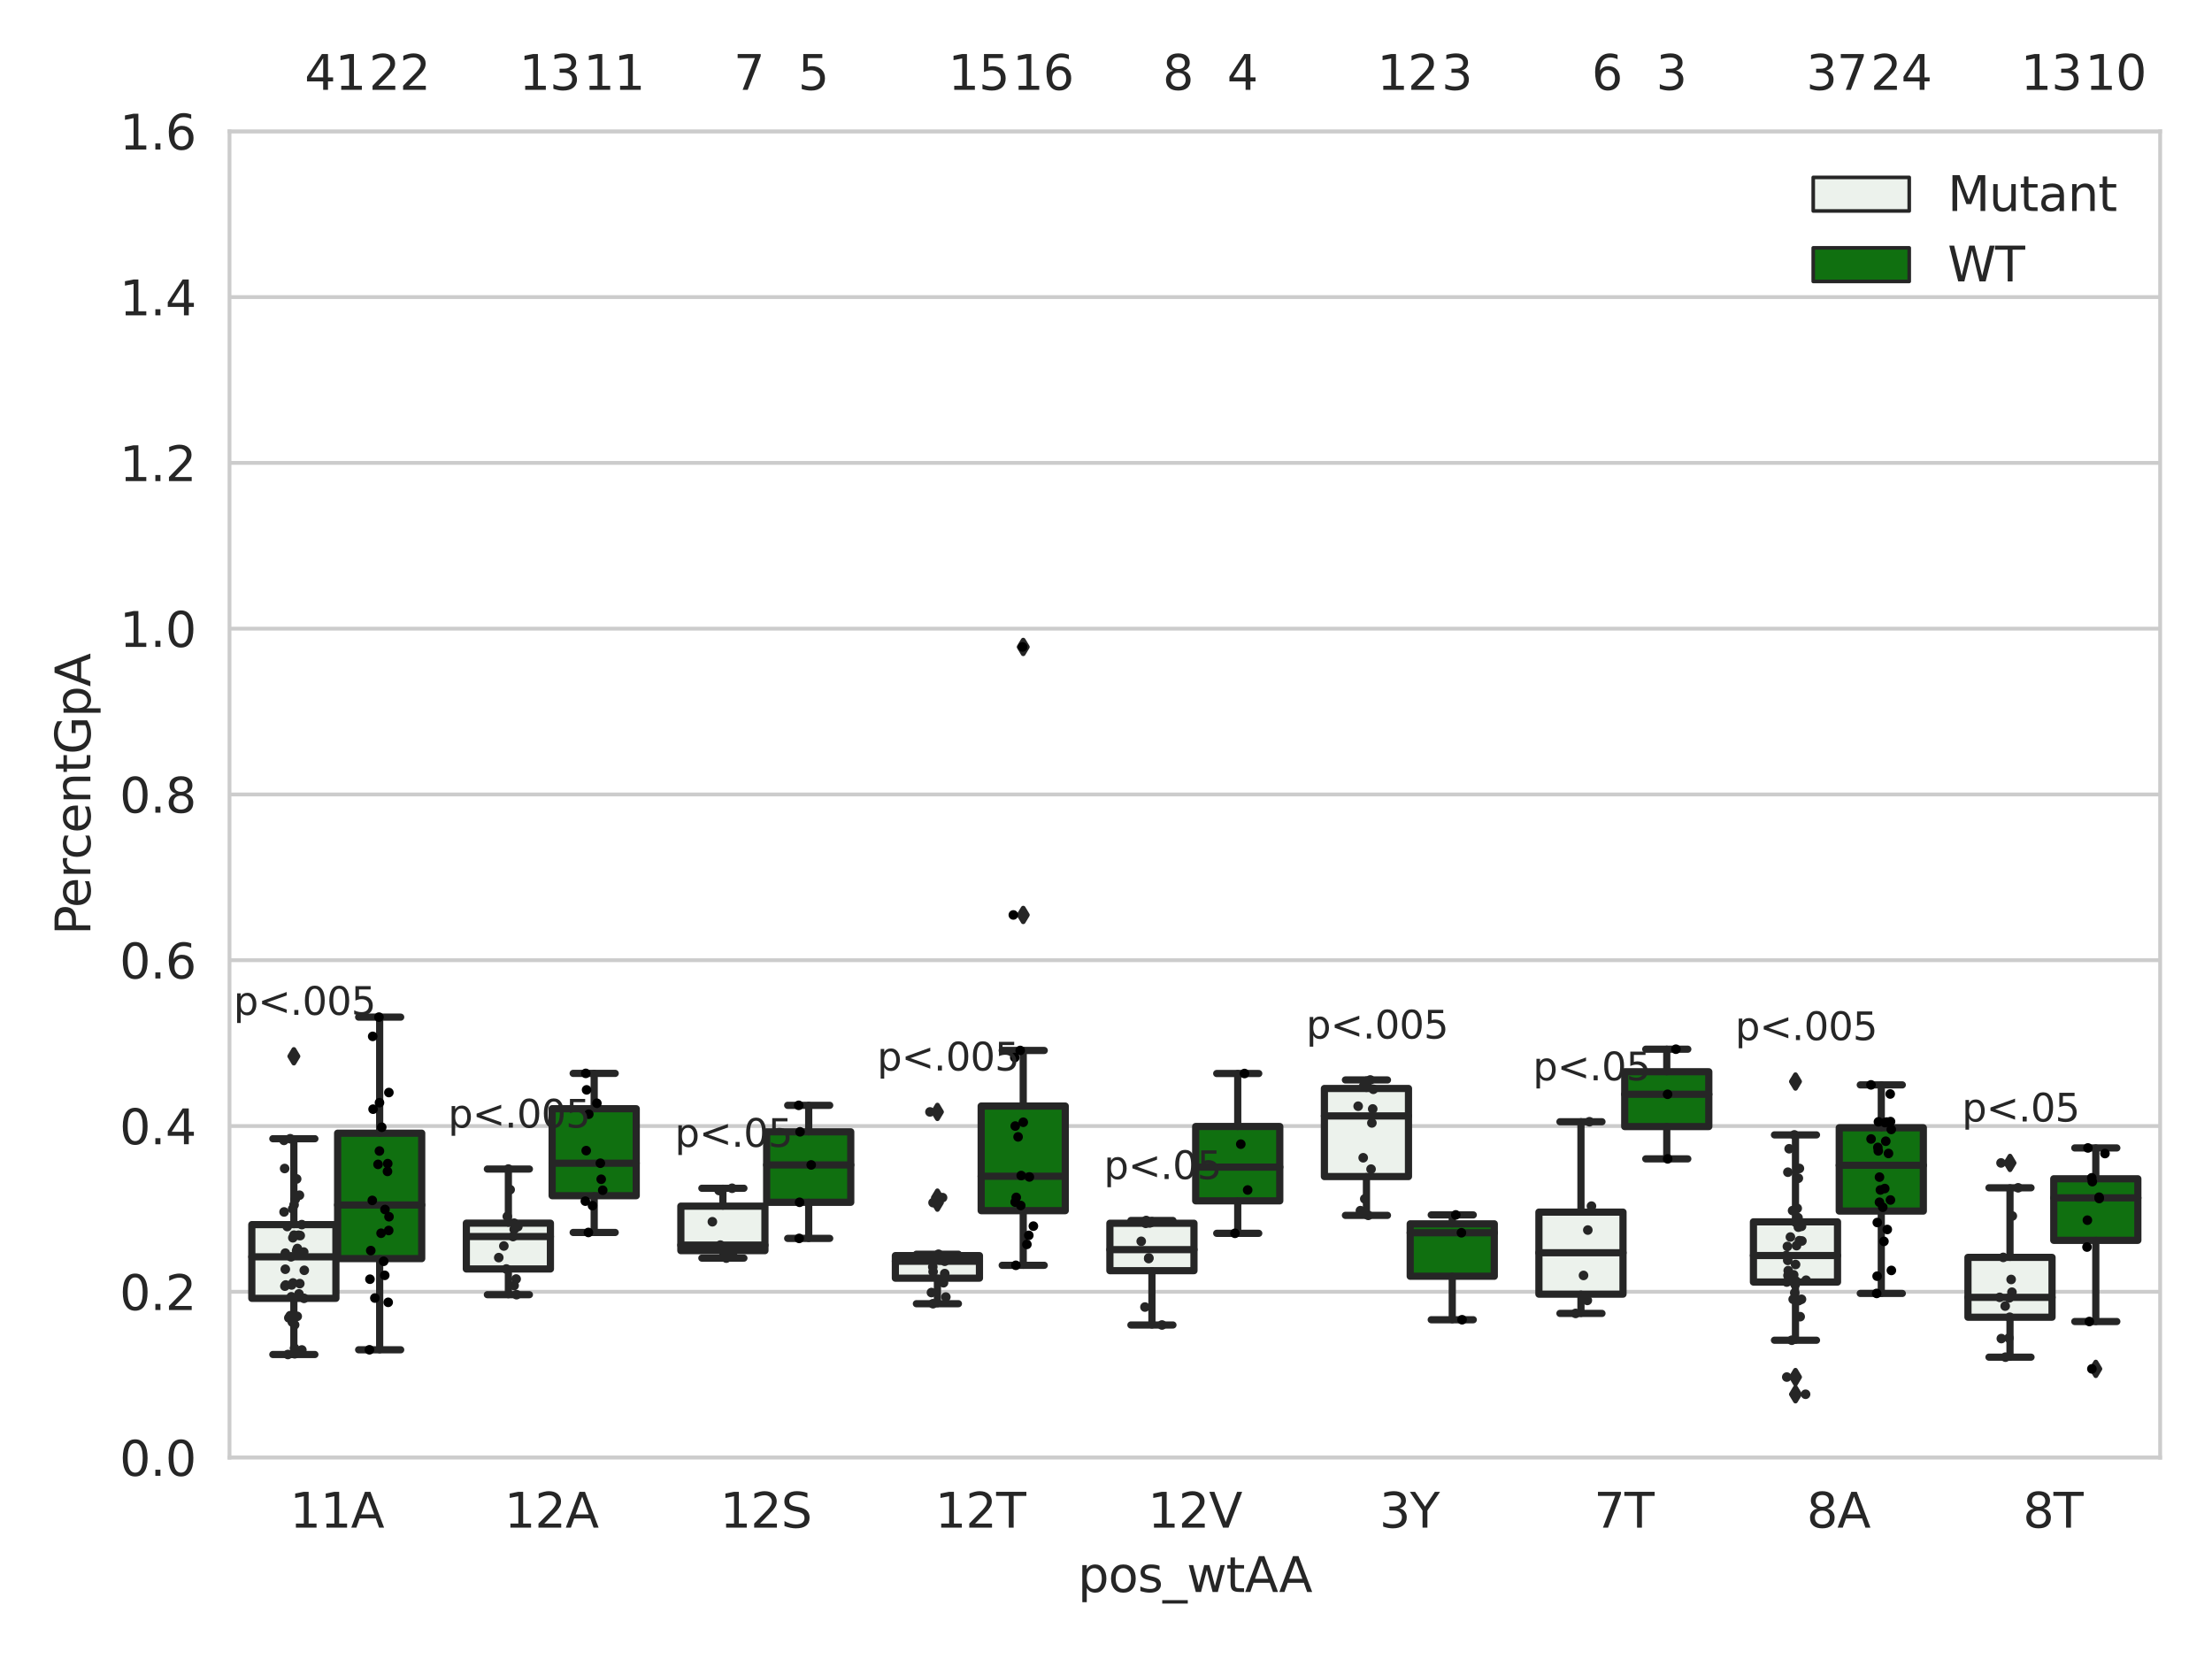 <?xml version="1.0" encoding="utf-8" standalone="no"?>
<!DOCTYPE svg PUBLIC "-//W3C//DTD SVG 1.1//EN"
  "http://www.w3.org/Graphics/SVG/1.1/DTD/svg11.dtd">
<svg xmlns:xlink="http://www.w3.org/1999/xlink" width="460.8pt" height="345.6pt" viewBox="0 0 460.8 345.6" xmlns="http://www.w3.org/2000/svg" version="1.1">
 <defs>
  <style type="text/css">*{stroke-linejoin: round; stroke-linecap: butt}</style>
 </defs>
 <g id="figure_1">
  <g id="patch_1">
   <path d="M 0 345.6 
L 460.8 345.6 
L 460.8 0 
L 0 0 
z
" style="fill: #ffffff"/>
  </g>
  <g id="axes_1">
   <g id="patch_2">
    <path d="M 47.81 303.64 
L 450 303.64 
L 450 27.354 
L 47.81 27.354 
z
" style="fill: #ffffff"/>
   </g>
   <g id="matplotlib.axis_1">
    <g id="xtick_1">
     <g id="text_1">
      <!-- 11A -->
      <g style="fill: #262626" transform="translate(60.371 318.238)scale(0.1 -0.1)">
       <defs>
        <path id="DejaVuSans-31" d="M 794 531 
L 1825 531 
L 1825 4091 
L 703 3866 
L 703 4441 
L 1819 4666 
L 2450 4666 
L 2450 531 
L 3481 531 
L 3481 0 
L 794 0 
L 794 531 
z
" transform="scale(0.016)"/>
        <path id="DejaVuSans-41" d="M 2188 4044 
L 1331 1722 
L 3047 1722 
L 2188 4044 
z
M 1831 4666 
L 2547 4666 
L 4325 0 
L 3669 0 
L 3244 1197 
L 1141 1197 
L 716 0 
L 50 0 
L 1831 4666 
z
" transform="scale(0.016)"/>
       </defs>
       <use xlink:href="#DejaVuSans-31"/>
       <use xlink:href="#DejaVuSans-31" x="63.623"/>
       <use xlink:href="#DejaVuSans-41" x="127.246"/>
      </g>
     </g>
    </g>
    <g id="xtick_2">
     <g id="text_2">
      <!-- 12A -->
      <g style="fill: #262626" transform="translate(105.059 318.238)scale(0.1 -0.1)">
       <defs>
        <path id="DejaVuSans-32" d="M 1228 531 
L 3431 531 
L 3431 0 
L 469 0 
L 469 531 
Q 828 903 1448 1529 
Q 2069 2156 2228 2338 
Q 2531 2678 2651 2914 
Q 2772 3150 2772 3378 
Q 2772 3750 2511 3984 
Q 2250 4219 1831 4219 
Q 1534 4219 1204 4116 
Q 875 4013 500 3803 
L 500 4441 
Q 881 4594 1212 4672 
Q 1544 4750 1819 4750 
Q 2544 4750 2975 4387 
Q 3406 4025 3406 3419 
Q 3406 3131 3298 2873 
Q 3191 2616 2906 2266 
Q 2828 2175 2409 1742 
Q 1991 1309 1228 531 
z
" transform="scale(0.016)"/>
       </defs>
       <use xlink:href="#DejaVuSans-31"/>
       <use xlink:href="#DejaVuSans-32" x="63.623"/>
       <use xlink:href="#DejaVuSans-41" x="127.246"/>
      </g>
     </g>
    </g>
    <g id="xtick_3">
     <g id="text_3">
      <!-- 12S -->
      <g style="fill: #262626" transform="translate(149.993 318.238)scale(0.1 -0.1)">
       <defs>
        <path id="DejaVuSans-53" d="M 3425 4513 
L 3425 3897 
Q 3066 4069 2747 4153 
Q 2428 4238 2131 4238 
Q 1616 4238 1336 4038 
Q 1056 3838 1056 3469 
Q 1056 3159 1242 3001 
Q 1428 2844 1947 2747 
L 2328 2669 
Q 3034 2534 3370 2195 
Q 3706 1856 3706 1288 
Q 3706 609 3251 259 
Q 2797 -91 1919 -91 
Q 1588 -91 1214 -16 
Q 841 59 441 206 
L 441 856 
Q 825 641 1194 531 
Q 1563 422 1919 422 
Q 2459 422 2753 634 
Q 3047 847 3047 1241 
Q 3047 1584 2836 1778 
Q 2625 1972 2144 2069 
L 1759 2144 
Q 1053 2284 737 2584 
Q 422 2884 422 3419 
Q 422 4038 858 4394 
Q 1294 4750 2059 4750 
Q 2388 4750 2728 4690 
Q 3069 4631 3425 4513 
z
" transform="scale(0.016)"/>
       </defs>
       <use xlink:href="#DejaVuSans-31"/>
       <use xlink:href="#DejaVuSans-32" x="63.623"/>
       <use xlink:href="#DejaVuSans-53" x="127.246"/>
      </g>
     </g>
    </g>
    <g id="xtick_4">
     <g id="text_4">
      <!-- 12T -->
      <g style="fill: #262626" transform="translate(194.801 318.238)scale(0.1 -0.1)">
       <defs>
        <path id="DejaVuSans-54" d="M -19 4666 
L 3928 4666 
L 3928 4134 
L 2272 4134 
L 2272 0 
L 1638 0 
L 1638 4134 
L -19 4134 
L -19 4666 
z
" transform="scale(0.016)"/>
       </defs>
       <use xlink:href="#DejaVuSans-31"/>
       <use xlink:href="#DejaVuSans-32" x="63.623"/>
       <use xlink:href="#DejaVuSans-54" x="127.246"/>
      </g>
     </g>
    </g>
    <g id="xtick_5">
     <g id="text_5">
      <!-- 12V -->
      <g style="fill: #262626" transform="translate(239.122 318.238)scale(0.1 -0.1)">
       <defs>
        <path id="DejaVuSans-56" d="M 1831 0 
L 50 4666 
L 709 4666 
L 2188 738 
L 3669 4666 
L 4325 4666 
L 2547 0 
L 1831 0 
z
" transform="scale(0.016)"/>
       </defs>
       <use xlink:href="#DejaVuSans-31"/>
       <use xlink:href="#DejaVuSans-32" x="63.623"/>
       <use xlink:href="#DejaVuSans-56" x="127.246"/>
      </g>
     </g>
    </g>
    <g id="xtick_6">
     <g id="text_6">
      <!-- 3Y -->
      <g style="fill: #262626" transform="translate(287.358 318.238)scale(0.1 -0.1)">
       <defs>
        <path id="DejaVuSans-33" d="M 2597 2516 
Q 3050 2419 3304 2112 
Q 3559 1806 3559 1356 
Q 3559 666 3084 287 
Q 2609 -91 1734 -91 
Q 1441 -91 1130 -33 
Q 819 25 488 141 
L 488 750 
Q 750 597 1062 519 
Q 1375 441 1716 441 
Q 2309 441 2620 675 
Q 2931 909 2931 1356 
Q 2931 1769 2642 2001 
Q 2353 2234 1838 2234 
L 1294 2234 
L 1294 2753 
L 1863 2753 
Q 2328 2753 2575 2939 
Q 2822 3125 2822 3475 
Q 2822 3834 2567 4026 
Q 2313 4219 1838 4219 
Q 1578 4219 1281 4162 
Q 984 4106 628 3988 
L 628 4550 
Q 988 4650 1302 4700 
Q 1616 4750 1894 4750 
Q 2613 4750 3031 4423 
Q 3450 4097 3450 3541 
Q 3450 3153 3228 2886 
Q 3006 2619 2597 2516 
z
" transform="scale(0.016)"/>
        <path id="DejaVuSans-59" d="M -13 4666 
L 666 4666 
L 1959 2747 
L 3244 4666 
L 3922 4666 
L 2272 2222 
L 2272 0 
L 1638 0 
L 1638 2222 
L -13 4666 
z
" transform="scale(0.016)"/>
       </defs>
       <use xlink:href="#DejaVuSans-33"/>
       <use xlink:href="#DejaVuSans-59" x="63.623"/>
      </g>
     </g>
    </g>
    <g id="xtick_7">
     <g id="text_7">
      <!-- 7T -->
      <g style="fill: #262626" transform="translate(332.045 318.238)scale(0.1 -0.1)">
       <defs>
        <path id="DejaVuSans-37" d="M 525 4666 
L 3525 4666 
L 3525 4397 
L 1831 0 
L 1172 0 
L 2766 4134 
L 525 4134 
L 525 4666 
z
" transform="scale(0.016)"/>
       </defs>
       <use xlink:href="#DejaVuSans-37"/>
       <use xlink:href="#DejaVuSans-54" x="63.623"/>
      </g>
     </g>
    </g>
    <g id="xtick_8">
     <g id="text_8">
      <!-- 8A -->
      <g style="fill: #262626" transform="translate(376.367 318.238)scale(0.1 -0.1)">
       <defs>
        <path id="DejaVuSans-38" d="M 2034 2216 
Q 1584 2216 1326 1975 
Q 1069 1734 1069 1313 
Q 1069 891 1326 650 
Q 1584 409 2034 409 
Q 2484 409 2743 651 
Q 3003 894 3003 1313 
Q 3003 1734 2745 1975 
Q 2488 2216 2034 2216 
z
M 1403 2484 
Q 997 2584 770 2862 
Q 544 3141 544 3541 
Q 544 4100 942 4425 
Q 1341 4750 2034 4750 
Q 2731 4750 3128 4425 
Q 3525 4100 3525 3541 
Q 3525 3141 3298 2862 
Q 3072 2584 2669 2484 
Q 3125 2378 3379 2068 
Q 3634 1759 3634 1313 
Q 3634 634 3220 271 
Q 2806 -91 2034 -91 
Q 1263 -91 848 271 
Q 434 634 434 1313 
Q 434 1759 690 2068 
Q 947 2378 1403 2484 
z
M 1172 3481 
Q 1172 3119 1398 2916 
Q 1625 2713 2034 2713 
Q 2441 2713 2670 2916 
Q 2900 3119 2900 3481 
Q 2900 3844 2670 4047 
Q 2441 4250 2034 4250 
Q 1625 4250 1398 4047 
Q 1172 3844 1172 3481 
z
" transform="scale(0.016)"/>
       </defs>
       <use xlink:href="#DejaVuSans-38"/>
       <use xlink:href="#DejaVuSans-41" x="63.623"/>
      </g>
     </g>
    </g>
    <g id="xtick_9">
     <g id="text_9">
      <!-- 8T -->
      <g style="fill: #262626" transform="translate(421.421 318.238)scale(0.1 -0.1)">
       <use xlink:href="#DejaVuSans-38"/>
       <use xlink:href="#DejaVuSans-54" x="63.623"/>
      </g>
     </g>
    </g>
    <g id="text_10">
     <!-- pos_wtAA -->
     <g style="fill: #262626" transform="translate(224.539 331.638)scale(0.1 -0.1)">
      <defs>
       <path id="DejaVuSans-70" d="M 1159 525 
L 1159 -1331 
L 581 -1331 
L 581 3500 
L 1159 3500 
L 1159 2969 
Q 1341 3281 1617 3432 
Q 1894 3584 2278 3584 
Q 2916 3584 3314 3078 
Q 3713 2572 3713 1747 
Q 3713 922 3314 415 
Q 2916 -91 2278 -91 
Q 1894 -91 1617 61 
Q 1341 213 1159 525 
z
M 3116 1747 
Q 3116 2381 2855 2742 
Q 2594 3103 2138 3103 
Q 1681 3103 1420 2742 
Q 1159 2381 1159 1747 
Q 1159 1113 1420 752 
Q 1681 391 2138 391 
Q 2594 391 2855 752 
Q 3116 1113 3116 1747 
z
" transform="scale(0.016)"/>
       <path id="DejaVuSans-6f" d="M 1959 3097 
Q 1497 3097 1228 2736 
Q 959 2375 959 1747 
Q 959 1119 1226 758 
Q 1494 397 1959 397 
Q 2419 397 2687 759 
Q 2956 1122 2956 1747 
Q 2956 2369 2687 2733 
Q 2419 3097 1959 3097 
z
M 1959 3584 
Q 2709 3584 3137 3096 
Q 3566 2609 3566 1747 
Q 3566 888 3137 398 
Q 2709 -91 1959 -91 
Q 1206 -91 779 398 
Q 353 888 353 1747 
Q 353 2609 779 3096 
Q 1206 3584 1959 3584 
z
" transform="scale(0.016)"/>
       <path id="DejaVuSans-73" d="M 2834 3397 
L 2834 2853 
Q 2591 2978 2328 3040 
Q 2066 3103 1784 3103 
Q 1356 3103 1142 2972 
Q 928 2841 928 2578 
Q 928 2378 1081 2264 
Q 1234 2150 1697 2047 
L 1894 2003 
Q 2506 1872 2764 1633 
Q 3022 1394 3022 966 
Q 3022 478 2636 193 
Q 2250 -91 1575 -91 
Q 1294 -91 989 -36 
Q 684 19 347 128 
L 347 722 
Q 666 556 975 473 
Q 1284 391 1588 391 
Q 1994 391 2212 530 
Q 2431 669 2431 922 
Q 2431 1156 2273 1281 
Q 2116 1406 1581 1522 
L 1381 1569 
Q 847 1681 609 1914 
Q 372 2147 372 2553 
Q 372 3047 722 3315 
Q 1072 3584 1716 3584 
Q 2034 3584 2315 3537 
Q 2597 3491 2834 3397 
z
" transform="scale(0.016)"/>
       <path id="DejaVuSans-5f" d="M 3263 -1063 
L 3263 -1509 
L -63 -1509 
L -63 -1063 
L 3263 -1063 
z
" transform="scale(0.016)"/>
       <path id="DejaVuSans-77" d="M 269 3500 
L 844 3500 
L 1563 769 
L 2278 3500 
L 2956 3500 
L 3675 769 
L 4391 3500 
L 4966 3500 
L 4050 0 
L 3372 0 
L 2619 2869 
L 1863 0 
L 1184 0 
L 269 3500 
z
" transform="scale(0.016)"/>
       <path id="DejaVuSans-74" d="M 1172 4494 
L 1172 3500 
L 2356 3500 
L 2356 3053 
L 1172 3053 
L 1172 1153 
Q 1172 725 1289 603 
Q 1406 481 1766 481 
L 2356 481 
L 2356 0 
L 1766 0 
Q 1100 0 847 248 
Q 594 497 594 1153 
L 594 3053 
L 172 3053 
L 172 3500 
L 594 3500 
L 594 4494 
L 1172 4494 
z
" transform="scale(0.016)"/>
      </defs>
      <use xlink:href="#DejaVuSans-70"/>
      <use xlink:href="#DejaVuSans-6f" x="63.477"/>
      <use xlink:href="#DejaVuSans-73" x="124.658"/>
      <use xlink:href="#DejaVuSans-5f" x="176.758"/>
      <use xlink:href="#DejaVuSans-77" x="226.758"/>
      <use xlink:href="#DejaVuSans-74" x="308.545"/>
      <use xlink:href="#DejaVuSans-41" x="347.754"/>
      <use xlink:href="#DejaVuSans-41" x="418.912"/>
     </g>
    </g>
   </g>
   <g id="matplotlib.axis_2">
    <g id="ytick_1">
     <g id="line2d_1">
      <path d="M 47.81 303.64 
L 450 303.64 
" clip-path="url(#pc8c197d98d)" style="fill: none; stroke: #cccccc; stroke-width: 0.8; stroke-linecap: round"/>
     </g>
     <g id="text_11">
      <!-- 0.0 -->
      <g style="fill: #262626" transform="translate(24.907 307.439)scale(0.1 -0.1)">
       <defs>
        <path id="DejaVuSans-30" d="M 2034 4250 
Q 1547 4250 1301 3770 
Q 1056 3291 1056 2328 
Q 1056 1369 1301 889 
Q 1547 409 2034 409 
Q 2525 409 2770 889 
Q 3016 1369 3016 2328 
Q 3016 3291 2770 3770 
Q 2525 4250 2034 4250 
z
M 2034 4750 
Q 2819 4750 3233 4129 
Q 3647 3509 3647 2328 
Q 3647 1150 3233 529 
Q 2819 -91 2034 -91 
Q 1250 -91 836 529 
Q 422 1150 422 2328 
Q 422 3509 836 4129 
Q 1250 4750 2034 4750 
z
" transform="scale(0.016)"/>
        <path id="DejaVuSans-2e" d="M 684 794 
L 1344 794 
L 1344 0 
L 684 0 
L 684 794 
z
" transform="scale(0.016)"/>
       </defs>
       <use xlink:href="#DejaVuSans-30"/>
       <use xlink:href="#DejaVuSans-2e" x="63.623"/>
       <use xlink:href="#DejaVuSans-30" x="95.41"/>
      </g>
     </g>
    </g>
    <g id="ytick_2">
     <g id="line2d_2">
      <path d="M 47.81 269.104 
L 450 269.104 
" clip-path="url(#pc8c197d98d)" style="fill: none; stroke: #cccccc; stroke-width: 0.8; stroke-linecap: round"/>
     </g>
     <g id="text_12">
      <!-- 0.2 -->
      <g style="fill: #262626" transform="translate(24.907 272.903)scale(0.1 -0.1)">
       <use xlink:href="#DejaVuSans-30"/>
       <use xlink:href="#DejaVuSans-2e" x="63.623"/>
       <use xlink:href="#DejaVuSans-32" x="95.41"/>
      </g>
     </g>
    </g>
    <g id="ytick_3">
     <g id="line2d_3">
      <path d="M 47.81 234.568 
L 450 234.568 
" clip-path="url(#pc8c197d98d)" style="fill: none; stroke: #cccccc; stroke-width: 0.8; stroke-linecap: round"/>
     </g>
     <g id="text_13">
      <!-- 0.4 -->
      <g style="fill: #262626" transform="translate(24.907 238.368)scale(0.1 -0.1)">
       <defs>
        <path id="DejaVuSans-34" d="M 2419 4116 
L 825 1625 
L 2419 1625 
L 2419 4116 
z
M 2253 4666 
L 3047 4666 
L 3047 1625 
L 3713 1625 
L 3713 1100 
L 3047 1100 
L 3047 0 
L 2419 0 
L 2419 1100 
L 313 1100 
L 313 1709 
L 2253 4666 
z
" transform="scale(0.016)"/>
       </defs>
       <use xlink:href="#DejaVuSans-30"/>
       <use xlink:href="#DejaVuSans-2e" x="63.623"/>
       <use xlink:href="#DejaVuSans-34" x="95.41"/>
      </g>
     </g>
    </g>
    <g id="ytick_4">
     <g id="line2d_4">
      <path d="M 47.81 200.033 
L 450 200.033 
" clip-path="url(#pc8c197d98d)" style="fill: none; stroke: #cccccc; stroke-width: 0.8; stroke-linecap: round"/>
     </g>
     <g id="text_14">
      <!-- 0.6 -->
      <g style="fill: #262626" transform="translate(24.907 203.832)scale(0.1 -0.1)">
       <defs>
        <path id="DejaVuSans-36" d="M 2113 2584 
Q 1688 2584 1439 2293 
Q 1191 2003 1191 1497 
Q 1191 994 1439 701 
Q 1688 409 2113 409 
Q 2538 409 2786 701 
Q 3034 994 3034 1497 
Q 3034 2003 2786 2293 
Q 2538 2584 2113 2584 
z
M 3366 4563 
L 3366 3988 
Q 3128 4100 2886 4159 
Q 2644 4219 2406 4219 
Q 1781 4219 1451 3797 
Q 1122 3375 1075 2522 
Q 1259 2794 1537 2939 
Q 1816 3084 2150 3084 
Q 2853 3084 3261 2657 
Q 3669 2231 3669 1497 
Q 3669 778 3244 343 
Q 2819 -91 2113 -91 
Q 1303 -91 875 529 
Q 447 1150 447 2328 
Q 447 3434 972 4092 
Q 1497 4750 2381 4750 
Q 2619 4750 2861 4703 
Q 3103 4656 3366 4563 
z
" transform="scale(0.016)"/>
       </defs>
       <use xlink:href="#DejaVuSans-30"/>
       <use xlink:href="#DejaVuSans-2e" x="63.623"/>
       <use xlink:href="#DejaVuSans-36" x="95.41"/>
      </g>
     </g>
    </g>
    <g id="ytick_5">
     <g id="line2d_5">
      <path d="M 47.81 165.497 
L 450 165.497 
" clip-path="url(#pc8c197d98d)" style="fill: none; stroke: #cccccc; stroke-width: 0.8; stroke-linecap: round"/>
     </g>
     <g id="text_15">
      <!-- 0.8 -->
      <g style="fill: #262626" transform="translate(24.907 169.296)scale(0.1 -0.1)">
       <use xlink:href="#DejaVuSans-30"/>
       <use xlink:href="#DejaVuSans-2e" x="63.623"/>
       <use xlink:href="#DejaVuSans-38" x="95.41"/>
      </g>
     </g>
    </g>
    <g id="ytick_6">
     <g id="line2d_6">
      <path d="M 47.81 130.961 
L 450 130.961 
" clip-path="url(#pc8c197d98d)" style="fill: none; stroke: #cccccc; stroke-width: 0.8; stroke-linecap: round"/>
     </g>
     <g id="text_16">
      <!-- 1.0 -->
      <g style="fill: #262626" transform="translate(24.907 134.76)scale(0.1 -0.1)">
       <use xlink:href="#DejaVuSans-31"/>
       <use xlink:href="#DejaVuSans-2e" x="63.623"/>
       <use xlink:href="#DejaVuSans-30" x="95.41"/>
      </g>
     </g>
    </g>
    <g id="ytick_7">
     <g id="line2d_7">
      <path d="M 47.81 96.425 
L 450 96.425 
" clip-path="url(#pc8c197d98d)" style="fill: none; stroke: #cccccc; stroke-width: 0.8; stroke-linecap: round"/>
     </g>
     <g id="text_17">
      <!-- 1.2 -->
      <g style="fill: #262626" transform="translate(24.907 100.225)scale(0.1 -0.1)">
       <use xlink:href="#DejaVuSans-31"/>
       <use xlink:href="#DejaVuSans-2e" x="63.623"/>
       <use xlink:href="#DejaVuSans-32" x="95.41"/>
      </g>
     </g>
    </g>
    <g id="ytick_8">
     <g id="line2d_8">
      <path d="M 47.81 61.89 
L 450 61.89 
" clip-path="url(#pc8c197d98d)" style="fill: none; stroke: #cccccc; stroke-width: 0.8; stroke-linecap: round"/>
     </g>
     <g id="text_18">
      <!-- 1.4 -->
      <g style="fill: #262626" transform="translate(24.907 65.689)scale(0.1 -0.1)">
       <use xlink:href="#DejaVuSans-31"/>
       <use xlink:href="#DejaVuSans-2e" x="63.623"/>
       <use xlink:href="#DejaVuSans-34" x="95.41"/>
      </g>
     </g>
    </g>
    <g id="ytick_9">
     <g id="line2d_9">
      <path d="M 47.81 27.354 
L 450 27.354 
" clip-path="url(#pc8c197d98d)" style="fill: none; stroke: #cccccc; stroke-width: 0.8; stroke-linecap: round"/>
     </g>
     <g id="text_19">
      <!-- 1.6 -->
      <g style="fill: #262626" transform="translate(24.907 31.153)scale(0.1 -0.1)">
       <use xlink:href="#DejaVuSans-31"/>
       <use xlink:href="#DejaVuSans-2e" x="63.623"/>
       <use xlink:href="#DejaVuSans-36" x="95.41"/>
      </g>
     </g>
    </g>
    <g id="text_20">
     <!-- PercentGpA -->
     <g style="fill: #262626" transform="translate(18.827 194.774)rotate(-90)scale(0.1 -0.1)">
      <defs>
       <path id="DejaVuSans-50" d="M 1259 4147 
L 1259 2394 
L 2053 2394 
Q 2494 2394 2734 2622 
Q 2975 2850 2975 3272 
Q 2975 3691 2734 3919 
Q 2494 4147 2053 4147 
L 1259 4147 
z
M 628 4666 
L 2053 4666 
Q 2838 4666 3239 4311 
Q 3641 3956 3641 3272 
Q 3641 2581 3239 2228 
Q 2838 1875 2053 1875 
L 1259 1875 
L 1259 0 
L 628 0 
L 628 4666 
z
" transform="scale(0.016)"/>
       <path id="DejaVuSans-65" d="M 3597 1894 
L 3597 1613 
L 953 1613 
Q 991 1019 1311 708 
Q 1631 397 2203 397 
Q 2534 397 2845 478 
Q 3156 559 3463 722 
L 3463 178 
Q 3153 47 2828 -22 
Q 2503 -91 2169 -91 
Q 1331 -91 842 396 
Q 353 884 353 1716 
Q 353 2575 817 3079 
Q 1281 3584 2069 3584 
Q 2775 3584 3186 3129 
Q 3597 2675 3597 1894 
z
M 3022 2063 
Q 3016 2534 2758 2815 
Q 2500 3097 2075 3097 
Q 1594 3097 1305 2825 
Q 1016 2553 972 2059 
L 3022 2063 
z
" transform="scale(0.016)"/>
       <path id="DejaVuSans-72" d="M 2631 2963 
Q 2534 3019 2420 3045 
Q 2306 3072 2169 3072 
Q 1681 3072 1420 2755 
Q 1159 2438 1159 1844 
L 1159 0 
L 581 0 
L 581 3500 
L 1159 3500 
L 1159 2956 
Q 1341 3275 1631 3429 
Q 1922 3584 2338 3584 
Q 2397 3584 2469 3576 
Q 2541 3569 2628 3553 
L 2631 2963 
z
" transform="scale(0.016)"/>
       <path id="DejaVuSans-63" d="M 3122 3366 
L 3122 2828 
Q 2878 2963 2633 3030 
Q 2388 3097 2138 3097 
Q 1578 3097 1268 2742 
Q 959 2388 959 1747 
Q 959 1106 1268 751 
Q 1578 397 2138 397 
Q 2388 397 2633 464 
Q 2878 531 3122 666 
L 3122 134 
Q 2881 22 2623 -34 
Q 2366 -91 2075 -91 
Q 1284 -91 818 406 
Q 353 903 353 1747 
Q 353 2603 823 3093 
Q 1294 3584 2113 3584 
Q 2378 3584 2631 3529 
Q 2884 3475 3122 3366 
z
" transform="scale(0.016)"/>
       <path id="DejaVuSans-6e" d="M 3513 2113 
L 3513 0 
L 2938 0 
L 2938 2094 
Q 2938 2591 2744 2837 
Q 2550 3084 2163 3084 
Q 1697 3084 1428 2787 
Q 1159 2491 1159 1978 
L 1159 0 
L 581 0 
L 581 3500 
L 1159 3500 
L 1159 2956 
Q 1366 3272 1645 3428 
Q 1925 3584 2291 3584 
Q 2894 3584 3203 3211 
Q 3513 2838 3513 2113 
z
" transform="scale(0.016)"/>
       <path id="DejaVuSans-47" d="M 3809 666 
L 3809 1919 
L 2778 1919 
L 2778 2438 
L 4434 2438 
L 4434 434 
Q 4069 175 3628 42 
Q 3188 -91 2688 -91 
Q 1594 -91 976 548 
Q 359 1188 359 2328 
Q 359 3472 976 4111 
Q 1594 4750 2688 4750 
Q 3144 4750 3555 4637 
Q 3966 4525 4313 4306 
L 4313 3634 
Q 3963 3931 3569 4081 
Q 3175 4231 2741 4231 
Q 1884 4231 1454 3753 
Q 1025 3275 1025 2328 
Q 1025 1384 1454 906 
Q 1884 428 2741 428 
Q 3075 428 3337 486 
Q 3600 544 3809 666 
z
" transform="scale(0.016)"/>
      </defs>
      <use xlink:href="#DejaVuSans-50"/>
      <use xlink:href="#DejaVuSans-65" x="56.678"/>
      <use xlink:href="#DejaVuSans-72" x="118.201"/>
      <use xlink:href="#DejaVuSans-63" x="157.064"/>
      <use xlink:href="#DejaVuSans-65" x="212.045"/>
      <use xlink:href="#DejaVuSans-6e" x="273.568"/>
      <use xlink:href="#DejaVuSans-74" x="336.947"/>
      <use xlink:href="#DejaVuSans-47" x="376.156"/>
      <use xlink:href="#DejaVuSans-70" x="453.646"/>
      <use xlink:href="#DejaVuSans-41" x="517.123"/>
     </g>
    </g>
   </g>
   <g id="patch_3">
    <path d="M 52.458 270.467 
L 69.975 270.467 
L 69.975 255.11 
L 52.458 255.11 
L 52.458 270.467 
z
" clip-path="url(#pc8c197d98d)" style="fill: #ecf2ec; stroke: #262626; stroke-width: 1.5; stroke-linejoin: miter"/>
   </g>
   <g id="patch_4">
    <path d="M 70.333 262.193 
L 87.85 262.193 
L 87.85 236.063 
L 70.333 236.063 
L 70.333 262.193 
z
" clip-path="url(#pc8c197d98d)" style="fill: #107010; stroke: #262626; stroke-width: 1.5; stroke-linejoin: miter"/>
   </g>
   <g id="patch_5">
    <path d="M 97.145 264.35 
L 114.663 264.35 
L 114.663 254.809 
L 97.145 254.809 
L 97.145 264.35 
z
" clip-path="url(#pc8c197d98d)" style="fill: #ecf2ec; stroke: #262626; stroke-width: 1.5; stroke-linejoin: miter"/>
   </g>
   <g id="patch_6">
    <path d="M 115.02 249.085 
L 132.538 249.085 
L 132.538 230.969 
L 115.02 230.969 
L 115.02 249.085 
z
" clip-path="url(#pc8c197d98d)" style="fill: #107010; stroke: #262626; stroke-width: 1.5; stroke-linejoin: miter"/>
   </g>
   <g id="patch_7">
    <path d="M 141.833 260.532 
L 159.351 260.532 
L 159.351 251.26 
L 141.833 251.26 
L 141.833 260.532 
z
" clip-path="url(#pc8c197d98d)" style="fill: #ecf2ec; stroke: #262626; stroke-width: 1.5; stroke-linejoin: miter"/>
   </g>
   <g id="patch_8">
    <path d="M 159.708 250.46 
L 177.226 250.46 
L 177.226 235.777 
L 159.708 235.777 
L 159.708 250.46 
z
" clip-path="url(#pc8c197d98d)" style="fill: #107010; stroke: #262626; stroke-width: 1.5; stroke-linejoin: miter"/>
   </g>
   <g id="patch_9">
    <path d="M 186.521 266.265 
L 204.038 266.265 
L 204.038 261.566 
L 186.521 261.566 
L 186.521 266.265 
z
" clip-path="url(#pc8c197d98d)" style="fill: #ecf2ec; stroke: #262626; stroke-width: 1.5; stroke-linejoin: miter"/>
   </g>
   <g id="patch_10">
    <path d="M 204.396 252.205 
L 221.914 252.205 
L 221.914 230.414 
L 204.396 230.414 
L 204.396 252.205 
z
" clip-path="url(#pc8c197d98d)" style="fill: #107010; stroke: #262626; stroke-width: 1.5; stroke-linejoin: miter"/>
   </g>
   <g id="patch_11">
    <path d="M 231.209 264.705 
L 248.726 264.705 
L 248.726 254.824 
L 231.209 254.824 
L 231.209 264.705 
z
" clip-path="url(#pc8c197d98d)" style="fill: #ecf2ec; stroke: #262626; stroke-width: 1.5; stroke-linejoin: miter"/>
   </g>
   <g id="patch_12">
    <path d="M 249.084 250.157 
L 266.601 250.157 
L 266.601 234.669 
L 249.084 234.669 
L 249.084 250.157 
z
" clip-path="url(#pc8c197d98d)" style="fill: #107010; stroke: #262626; stroke-width: 1.5; stroke-linejoin: miter"/>
   </g>
   <g id="patch_13">
    <path d="M 275.896 245.1 
L 293.414 245.1 
L 293.414 226.747 
L 275.896 226.747 
L 275.896 245.1 
z
" clip-path="url(#pc8c197d98d)" style="fill: #ecf2ec; stroke: #262626; stroke-width: 1.5; stroke-linejoin: miter"/>
   </g>
   <g id="patch_14">
    <path d="M 293.772 265.867 
L 311.289 265.867 
L 311.289 254.947 
L 293.772 254.947 
L 293.772 265.867 
z
" clip-path="url(#pc8c197d98d)" style="fill: #107010; stroke: #262626; stroke-width: 1.5; stroke-linejoin: miter"/>
   </g>
   <g id="patch_15">
    <path d="M 320.584 269.596 
L 338.102 269.596 
L 338.102 252.505 
L 320.584 252.505 
L 320.584 269.596 
z
" clip-path="url(#pc8c197d98d)" style="fill: #ecf2ec; stroke: #262626; stroke-width: 1.5; stroke-linejoin: miter"/>
   </g>
   <g id="patch_16">
    <path d="M 338.459 234.685 
L 355.977 234.685 
L 355.977 223.263 
L 338.459 223.263 
L 338.459 234.685 
z
" clip-path="url(#pc8c197d98d)" style="fill: #107010; stroke: #262626; stroke-width: 1.5; stroke-linejoin: miter"/>
   </g>
   <g id="patch_17">
    <path d="M 365.272 267.074 
L 382.79 267.074 
L 382.79 254.533 
L 365.272 254.533 
L 365.272 267.074 
z
" clip-path="url(#pc8c197d98d)" style="fill: #ecf2ec; stroke: #262626; stroke-width: 1.5; stroke-linejoin: miter"/>
   </g>
   <g id="patch_18">
    <path d="M 383.147 252.286 
L 400.665 252.286 
L 400.665 234.928 
L 383.147 234.928 
L 383.147 252.286 
z
" clip-path="url(#pc8c197d98d)" style="fill: #107010; stroke: #262626; stroke-width: 1.5; stroke-linejoin: miter"/>
   </g>
   <g id="patch_19">
    <path d="M 409.96 274.399 
L 427.477 274.399 
L 427.477 261.936 
L 409.96 261.936 
L 409.96 274.399 
z
" clip-path="url(#pc8c197d98d)" style="fill: #ecf2ec; stroke: #262626; stroke-width: 1.5; stroke-linejoin: miter"/>
   </g>
   <g id="patch_20">
    <path d="M 427.835 258.386 
L 445.352 258.386 
L 445.352 245.56 
L 427.835 245.56 
L 427.835 258.386 
z
" clip-path="url(#pc8c197d98d)" style="fill: #107010; stroke: #262626; stroke-width: 1.5; stroke-linejoin: miter"/>
   </g>
   <g id="patch_21">
    <path d="M 70.154 303.64 
L 70.154 303.64 
L 70.154 303.64 
L 70.154 303.64 
z
" clip-path="url(#pc8c197d98d)" style="fill: #ecf2ec; stroke: #262626; stroke-width: 0.75; stroke-linejoin: miter"/>
   </g>
   <g id="patch_22">
    <path d="M 70.154 303.64 
L 70.154 303.64 
L 70.154 303.64 
L 70.154 303.64 
z
" clip-path="url(#pc8c197d98d)" style="fill: #107010; stroke: #262626; stroke-width: 0.75; stroke-linejoin: miter"/>
   </g>
   <g id="PathCollection_1"/>
   <g id="PathCollection_2"/>
   <g id="line2d_10">
    <path d="M 61.216 270.467 
L 61.216 282.167 
" clip-path="url(#pc8c197d98d)" style="fill: none; stroke: #262626; stroke-width: 1.5; stroke-linecap: round"/>
   </g>
   <g id="line2d_11">
    <path d="M 61.216 255.11 
L 61.216 237.216 
" clip-path="url(#pc8c197d98d)" style="fill: none; stroke: #262626; stroke-width: 1.5; stroke-linecap: round"/>
   </g>
   <g id="line2d_12">
    <path d="M 56.837 282.167 
L 65.596 282.167 
" clip-path="url(#pc8c197d98d)" style="fill: none; stroke: #262626; stroke-width: 1.5; stroke-linecap: round"/>
   </g>
   <g id="line2d_13">
    <path d="M 56.837 237.216 
L 65.596 237.216 
" clip-path="url(#pc8c197d98d)" style="fill: none; stroke: #262626; stroke-width: 1.5; stroke-linecap: round"/>
   </g>
   <g id="line2d_14">
    <defs>
     <path id="mb2ba75704f" d="M -0 1.414 
L 0.849 0 
L 0 -1.414 
L -0.849 -0 
z
" style="stroke: #262626; stroke-linejoin: miter"/>
    </defs>
    <g clip-path="url(#pc8c197d98d)">
     <use xlink:href="#mb2ba75704f" x="61.216" y="220.043" style="fill: #262626; stroke: #262626; stroke-linejoin: miter"/>
    </g>
   </g>
   <g id="line2d_15">
    <path d="M 79.091 262.193 
L 79.091 281.185 
" clip-path="url(#pc8c197d98d)" style="fill: none; stroke: #262626; stroke-width: 1.5; stroke-linecap: round"/>
   </g>
   <g id="line2d_16">
    <path d="M 79.091 236.063 
L 79.091 211.887 
" clip-path="url(#pc8c197d98d)" style="fill: none; stroke: #262626; stroke-width: 1.5; stroke-linecap: round"/>
   </g>
   <g id="line2d_17">
    <path d="M 74.712 281.185 
L 83.471 281.185 
" clip-path="url(#pc8c197d98d)" style="fill: none; stroke: #262626; stroke-width: 1.5; stroke-linecap: round"/>
   </g>
   <g id="line2d_18">
    <path d="M 74.712 211.887 
L 83.471 211.887 
" clip-path="url(#pc8c197d98d)" style="fill: none; stroke: #262626; stroke-width: 1.5; stroke-linecap: round"/>
   </g>
   <g id="line2d_19"/>
   <g id="line2d_20">
    <path d="M 105.904 264.35 
L 105.904 269.704 
" clip-path="url(#pc8c197d98d)" style="fill: none; stroke: #262626; stroke-width: 1.5; stroke-linecap: round"/>
   </g>
   <g id="line2d_21">
    <path d="M 105.904 254.809 
L 105.904 243.531 
" clip-path="url(#pc8c197d98d)" style="fill: none; stroke: #262626; stroke-width: 1.5; stroke-linecap: round"/>
   </g>
   <g id="line2d_22">
    <path d="M 101.525 269.704 
L 110.284 269.704 
" clip-path="url(#pc8c197d98d)" style="fill: none; stroke: #262626; stroke-width: 1.5; stroke-linecap: round"/>
   </g>
   <g id="line2d_23">
    <path d="M 101.525 243.531 
L 110.284 243.531 
" clip-path="url(#pc8c197d98d)" style="fill: none; stroke: #262626; stroke-width: 1.5; stroke-linecap: round"/>
   </g>
   <g id="line2d_24"/>
   <g id="line2d_25">
    <path d="M 123.779 249.085 
L 123.779 256.743 
" clip-path="url(#pc8c197d98d)" style="fill: none; stroke: #262626; stroke-width: 1.5; stroke-linecap: round"/>
   </g>
   <g id="line2d_26">
    <path d="M 123.779 230.969 
L 123.779 223.603 
" clip-path="url(#pc8c197d98d)" style="fill: none; stroke: #262626; stroke-width: 1.5; stroke-linecap: round"/>
   </g>
   <g id="line2d_27">
    <path d="M 119.4 256.743 
L 128.159 256.743 
" clip-path="url(#pc8c197d98d)" style="fill: none; stroke: #262626; stroke-width: 1.5; stroke-linecap: round"/>
   </g>
   <g id="line2d_28">
    <path d="M 119.4 223.603 
L 128.159 223.603 
" clip-path="url(#pc8c197d98d)" style="fill: none; stroke: #262626; stroke-width: 1.5; stroke-linecap: round"/>
   </g>
   <g id="line2d_29"/>
   <g id="line2d_30">
    <path d="M 150.592 260.532 
L 150.592 262.088 
" clip-path="url(#pc8c197d98d)" style="fill: none; stroke: #262626; stroke-width: 1.5; stroke-linecap: round"/>
   </g>
   <g id="line2d_31">
    <path d="M 150.592 251.26 
L 150.592 247.537 
" clip-path="url(#pc8c197d98d)" style="fill: none; stroke: #262626; stroke-width: 1.5; stroke-linecap: round"/>
   </g>
   <g id="line2d_32">
    <path d="M 146.212 262.088 
L 154.971 262.088 
" clip-path="url(#pc8c197d98d)" style="fill: none; stroke: #262626; stroke-width: 1.5; stroke-linecap: round"/>
   </g>
   <g id="line2d_33">
    <path d="M 146.212 247.537 
L 154.971 247.537 
" clip-path="url(#pc8c197d98d)" style="fill: none; stroke: #262626; stroke-width: 1.5; stroke-linecap: round"/>
   </g>
   <g id="line2d_34"/>
   <g id="line2d_35">
    <path d="M 168.467 250.46 
L 168.467 257.981 
" clip-path="url(#pc8c197d98d)" style="fill: none; stroke: #262626; stroke-width: 1.5; stroke-linecap: round"/>
   </g>
   <g id="line2d_36">
    <path d="M 168.467 235.777 
L 168.467 230.26 
" clip-path="url(#pc8c197d98d)" style="fill: none; stroke: #262626; stroke-width: 1.5; stroke-linecap: round"/>
   </g>
   <g id="line2d_37">
    <path d="M 164.088 257.981 
L 172.846 257.981 
" clip-path="url(#pc8c197d98d)" style="fill: none; stroke: #262626; stroke-width: 1.5; stroke-linecap: round"/>
   </g>
   <g id="line2d_38">
    <path d="M 164.088 230.26 
L 172.846 230.26 
" clip-path="url(#pc8c197d98d)" style="fill: none; stroke: #262626; stroke-width: 1.5; stroke-linecap: round"/>
   </g>
   <g id="line2d_39"/>
   <g id="line2d_40">
    <path d="M 195.28 266.265 
L 195.28 271.586 
" clip-path="url(#pc8c197d98d)" style="fill: none; stroke: #262626; stroke-width: 1.5; stroke-linecap: round"/>
   </g>
   <g id="line2d_41">
    <path d="M 195.28 261.566 
L 195.28 261.276 
" clip-path="url(#pc8c197d98d)" style="fill: none; stroke: #262626; stroke-width: 1.5; stroke-linecap: round"/>
   </g>
   <g id="line2d_42">
    <path d="M 190.9 271.586 
L 199.659 271.586 
" clip-path="url(#pc8c197d98d)" style="fill: none; stroke: #262626; stroke-width: 1.5; stroke-linecap: round"/>
   </g>
   <g id="line2d_43">
    <path d="M 190.9 261.276 
L 199.659 261.276 
" clip-path="url(#pc8c197d98d)" style="fill: none; stroke: #262626; stroke-width: 1.5; stroke-linecap: round"/>
   </g>
   <g id="line2d_44">
    <g clip-path="url(#pc8c197d98d)">
     <use xlink:href="#mb2ba75704f" x="195.28" y="249.486" style="fill: #262626; stroke: #262626; stroke-linejoin: miter"/>
     <use xlink:href="#mb2ba75704f" x="195.28" y="231.632" style="fill: #262626; stroke: #262626; stroke-linejoin: miter"/>
     <use xlink:href="#mb2ba75704f" x="195.28" y="250.533" style="fill: #262626; stroke: #262626; stroke-linejoin: miter"/>
    </g>
   </g>
   <g id="line2d_45">
    <path d="M 213.155 252.205 
L 213.155 263.585 
" clip-path="url(#pc8c197d98d)" style="fill: none; stroke: #262626; stroke-width: 1.5; stroke-linecap: round"/>
   </g>
   <g id="line2d_46">
    <path d="M 213.155 230.414 
L 213.155 218.831 
" clip-path="url(#pc8c197d98d)" style="fill: none; stroke: #262626; stroke-width: 1.5; stroke-linecap: round"/>
   </g>
   <g id="line2d_47">
    <path d="M 208.775 263.585 
L 217.534 263.585 
" clip-path="url(#pc8c197d98d)" style="fill: none; stroke: #262626; stroke-width: 1.5; stroke-linecap: round"/>
   </g>
   <g id="line2d_48">
    <path d="M 208.775 218.831 
L 217.534 218.831 
" clip-path="url(#pc8c197d98d)" style="fill: none; stroke: #262626; stroke-width: 1.5; stroke-linecap: round"/>
   </g>
   <g id="line2d_49">
    <g clip-path="url(#pc8c197d98d)">
     <use xlink:href="#mb2ba75704f" x="213.155" y="134.771" style="fill: #262626; stroke: #262626; stroke-linejoin: miter"/>
     <use xlink:href="#mb2ba75704f" x="213.155" y="190.6" style="fill: #262626; stroke: #262626; stroke-linejoin: miter"/>
    </g>
   </g>
   <g id="line2d_50">
    <path d="M 239.967 264.705 
L 239.967 276.02 
" clip-path="url(#pc8c197d98d)" style="fill: none; stroke: #262626; stroke-width: 1.5; stroke-linecap: round"/>
   </g>
   <g id="line2d_51">
    <path d="M 239.967 254.824 
L 239.967 254.25 
" clip-path="url(#pc8c197d98d)" style="fill: none; stroke: #262626; stroke-width: 1.5; stroke-linecap: round"/>
   </g>
   <g id="line2d_52">
    <path d="M 235.588 276.02 
L 244.347 276.02 
" clip-path="url(#pc8c197d98d)" style="fill: none; stroke: #262626; stroke-width: 1.5; stroke-linecap: round"/>
   </g>
   <g id="line2d_53">
    <path d="M 235.588 254.25 
L 244.347 254.25 
" clip-path="url(#pc8c197d98d)" style="fill: none; stroke: #262626; stroke-width: 1.5; stroke-linecap: round"/>
   </g>
   <g id="line2d_54"/>
   <g id="line2d_55">
    <path d="M 257.843 250.157 
L 257.843 256.923 
" clip-path="url(#pc8c197d98d)" style="fill: none; stroke: #262626; stroke-width: 1.5; stroke-linecap: round"/>
   </g>
   <g id="line2d_56">
    <path d="M 257.843 234.669 
L 257.843 223.633 
" clip-path="url(#pc8c197d98d)" style="fill: none; stroke: #262626; stroke-width: 1.5; stroke-linecap: round"/>
   </g>
   <g id="line2d_57">
    <path d="M 253.463 256.923 
L 262.222 256.923 
" clip-path="url(#pc8c197d98d)" style="fill: none; stroke: #262626; stroke-width: 1.5; stroke-linecap: round"/>
   </g>
   <g id="line2d_58">
    <path d="M 253.463 223.633 
L 262.222 223.633 
" clip-path="url(#pc8c197d98d)" style="fill: none; stroke: #262626; stroke-width: 1.5; stroke-linecap: round"/>
   </g>
   <g id="line2d_59"/>
   <g id="line2d_60">
    <path d="M 284.655 245.1 
L 284.655 253.181 
" clip-path="url(#pc8c197d98d)" style="fill: none; stroke: #262626; stroke-width: 1.5; stroke-linecap: round"/>
   </g>
   <g id="line2d_61">
    <path d="M 284.655 226.747 
L 284.655 224.974 
" clip-path="url(#pc8c197d98d)" style="fill: none; stroke: #262626; stroke-width: 1.5; stroke-linecap: round"/>
   </g>
   <g id="line2d_62">
    <path d="M 280.276 253.181 
L 289.035 253.181 
" clip-path="url(#pc8c197d98d)" style="fill: none; stroke: #262626; stroke-width: 1.5; stroke-linecap: round"/>
   </g>
   <g id="line2d_63">
    <path d="M 280.276 224.974 
L 289.035 224.974 
" clip-path="url(#pc8c197d98d)" style="fill: none; stroke: #262626; stroke-width: 1.5; stroke-linecap: round"/>
   </g>
   <g id="line2d_64"/>
   <g id="line2d_65">
    <path d="M 302.53 265.867 
L 302.53 274.926 
" clip-path="url(#pc8c197d98d)" style="fill: none; stroke: #262626; stroke-width: 1.5; stroke-linecap: round"/>
   </g>
   <g id="line2d_66">
    <path d="M 302.53 254.947 
L 302.53 253.087 
" clip-path="url(#pc8c197d98d)" style="fill: none; stroke: #262626; stroke-width: 1.5; stroke-linecap: round"/>
   </g>
   <g id="line2d_67">
    <path d="M 298.151 274.926 
L 306.91 274.926 
" clip-path="url(#pc8c197d98d)" style="fill: none; stroke: #262626; stroke-width: 1.5; stroke-linecap: round"/>
   </g>
   <g id="line2d_68">
    <path d="M 298.151 253.087 
L 306.91 253.087 
" clip-path="url(#pc8c197d98d)" style="fill: none; stroke: #262626; stroke-width: 1.5; stroke-linecap: round"/>
   </g>
   <g id="line2d_69"/>
   <g id="line2d_70">
    <path d="M 329.343 269.596 
L 329.343 273.607 
" clip-path="url(#pc8c197d98d)" style="fill: none; stroke: #262626; stroke-width: 1.5; stroke-linecap: round"/>
   </g>
   <g id="line2d_71">
    <path d="M 329.343 252.505 
L 329.343 233.68 
" clip-path="url(#pc8c197d98d)" style="fill: none; stroke: #262626; stroke-width: 1.5; stroke-linecap: round"/>
   </g>
   <g id="line2d_72">
    <path d="M 324.964 273.607 
L 333.722 273.607 
" clip-path="url(#pc8c197d98d)" style="fill: none; stroke: #262626; stroke-width: 1.5; stroke-linecap: round"/>
   </g>
   <g id="line2d_73">
    <path d="M 324.964 233.68 
L 333.722 233.68 
" clip-path="url(#pc8c197d98d)" style="fill: none; stroke: #262626; stroke-width: 1.5; stroke-linecap: round"/>
   </g>
   <g id="line2d_74"/>
   <g id="line2d_75">
    <path d="M 347.218 234.685 
L 347.218 241.413 
" clip-path="url(#pc8c197d98d)" style="fill: none; stroke: #262626; stroke-width: 1.5; stroke-linecap: round"/>
   </g>
   <g id="line2d_76">
    <path d="M 347.218 223.263 
L 347.218 218.569 
" clip-path="url(#pc8c197d98d)" style="fill: none; stroke: #262626; stroke-width: 1.5; stroke-linecap: round"/>
   </g>
   <g id="line2d_77">
    <path d="M 342.839 241.413 
L 351.598 241.413 
" clip-path="url(#pc8c197d98d)" style="fill: none; stroke: #262626; stroke-width: 1.5; stroke-linecap: round"/>
   </g>
   <g id="line2d_78">
    <path d="M 342.839 218.569 
L 351.598 218.569 
" clip-path="url(#pc8c197d98d)" style="fill: none; stroke: #262626; stroke-width: 1.5; stroke-linecap: round"/>
   </g>
   <g id="line2d_79"/>
   <g id="line2d_80">
    <path d="M 374.031 267.074 
L 374.031 279.196 
" clip-path="url(#pc8c197d98d)" style="fill: none; stroke: #262626; stroke-width: 1.5; stroke-linecap: round"/>
   </g>
   <g id="line2d_81">
    <path d="M 374.031 254.533 
L 374.031 236.418 
" clip-path="url(#pc8c197d98d)" style="fill: none; stroke: #262626; stroke-width: 1.5; stroke-linecap: round"/>
   </g>
   <g id="line2d_82">
    <path d="M 369.651 279.196 
L 378.41 279.196 
" clip-path="url(#pc8c197d98d)" style="fill: none; stroke: #262626; stroke-width: 1.5; stroke-linecap: round"/>
   </g>
   <g id="line2d_83">
    <path d="M 369.651 236.418 
L 378.41 236.418 
" clip-path="url(#pc8c197d98d)" style="fill: none; stroke: #262626; stroke-width: 1.5; stroke-linecap: round"/>
   </g>
   <g id="line2d_84">
    <g clip-path="url(#pc8c197d98d)">
     <use xlink:href="#mb2ba75704f" x="374.031" y="286.868" style="fill: #262626; stroke: #262626; stroke-linejoin: miter"/>
     <use xlink:href="#mb2ba75704f" x="374.031" y="290.449" style="fill: #262626; stroke: #262626; stroke-linejoin: miter"/>
     <use xlink:href="#mb2ba75704f" x="374.031" y="225.303" style="fill: #262626; stroke: #262626; stroke-linejoin: miter"/>
    </g>
   </g>
   <g id="line2d_85">
    <path d="M 391.906 252.286 
L 391.906 269.444 
" clip-path="url(#pc8c197d98d)" style="fill: none; stroke: #262626; stroke-width: 1.5; stroke-linecap: round"/>
   </g>
   <g id="line2d_86">
    <path d="M 391.906 234.928 
L 391.906 226.002 
" clip-path="url(#pc8c197d98d)" style="fill: none; stroke: #262626; stroke-width: 1.5; stroke-linecap: round"/>
   </g>
   <g id="line2d_87">
    <path d="M 387.526 269.444 
L 396.285 269.444 
" clip-path="url(#pc8c197d98d)" style="fill: none; stroke: #262626; stroke-width: 1.5; stroke-linecap: round"/>
   </g>
   <g id="line2d_88">
    <path d="M 387.526 226.002 
L 396.285 226.002 
" clip-path="url(#pc8c197d98d)" style="fill: none; stroke: #262626; stroke-width: 1.5; stroke-linecap: round"/>
   </g>
   <g id="line2d_89"/>
   <g id="line2d_90">
    <path d="M 418.719 274.399 
L 418.719 282.721 
" clip-path="url(#pc8c197d98d)" style="fill: none; stroke: #262626; stroke-width: 1.5; stroke-linecap: round"/>
   </g>
   <g id="line2d_91">
    <path d="M 418.719 261.936 
L 418.719 247.438 
" clip-path="url(#pc8c197d98d)" style="fill: none; stroke: #262626; stroke-width: 1.5; stroke-linecap: round"/>
   </g>
   <g id="line2d_92">
    <path d="M 414.339 282.721 
L 423.098 282.721 
" clip-path="url(#pc8c197d98d)" style="fill: none; stroke: #262626; stroke-width: 1.5; stroke-linecap: round"/>
   </g>
   <g id="line2d_93">
    <path d="M 414.339 247.438 
L 423.098 247.438 
" clip-path="url(#pc8c197d98d)" style="fill: none; stroke: #262626; stroke-width: 1.5; stroke-linecap: round"/>
   </g>
   <g id="line2d_94">
    <g clip-path="url(#pc8c197d98d)">
     <use xlink:href="#mb2ba75704f" x="418.719" y="242.26" style="fill: #262626; stroke: #262626; stroke-linejoin: miter"/>
    </g>
   </g>
   <g id="line2d_95">
    <path d="M 436.594 258.386 
L 436.594 275.296 
" clip-path="url(#pc8c197d98d)" style="fill: none; stroke: #262626; stroke-width: 1.5; stroke-linecap: round"/>
   </g>
   <g id="line2d_96">
    <path d="M 436.594 245.56 
L 436.594 239.138 
" clip-path="url(#pc8c197d98d)" style="fill: none; stroke: #262626; stroke-width: 1.5; stroke-linecap: round"/>
   </g>
   <g id="line2d_97">
    <path d="M 432.214 275.296 
L 440.973 275.296 
" clip-path="url(#pc8c197d98d)" style="fill: none; stroke: #262626; stroke-width: 1.5; stroke-linecap: round"/>
   </g>
   <g id="line2d_98">
    <path d="M 432.214 239.138 
L 440.973 239.138 
" clip-path="url(#pc8c197d98d)" style="fill: none; stroke: #262626; stroke-width: 1.5; stroke-linecap: round"/>
   </g>
   <g id="line2d_99">
    <g clip-path="url(#pc8c197d98d)">
     <use xlink:href="#mb2ba75704f" x="436.594" y="285.162" style="fill: #262626; stroke: #262626; stroke-linejoin: miter"/>
    </g>
   </g>
   <g id="line2d_100">
    <path d="M 52.458 261.82 
L 69.975 261.82 
" clip-path="url(#pc8c197d98d)" style="fill: none; stroke: #262626; stroke-width: 1.5; stroke-linecap: round"/>
   </g>
   <g id="line2d_101">
    <path d="M 70.333 251.015 
L 87.85 251.015 
" clip-path="url(#pc8c197d98d)" style="fill: none; stroke: #262626; stroke-width: 1.5; stroke-linecap: round"/>
   </g>
   <g id="line2d_102">
    <path d="M 97.145 257.599 
L 114.663 257.599 
" clip-path="url(#pc8c197d98d)" style="fill: none; stroke: #262626; stroke-width: 1.5; stroke-linecap: round"/>
   </g>
   <g id="line2d_103">
    <path d="M 115.02 242.32 
L 132.538 242.32 
" clip-path="url(#pc8c197d98d)" style="fill: none; stroke: #262626; stroke-width: 1.5; stroke-linecap: round"/>
   </g>
   <g id="line2d_104">
    <path d="M 141.833 259.377 
L 159.351 259.377 
" clip-path="url(#pc8c197d98d)" style="fill: none; stroke: #262626; stroke-width: 1.5; stroke-linecap: round"/>
   </g>
   <g id="line2d_105">
    <path d="M 159.708 242.677 
L 177.226 242.677 
" clip-path="url(#pc8c197d98d)" style="fill: none; stroke: #262626; stroke-width: 1.5; stroke-linecap: round"/>
   </g>
   <g id="line2d_106">
    <path d="M 186.521 262.743 
L 204.038 262.743 
" clip-path="url(#pc8c197d98d)" style="fill: none; stroke: #262626; stroke-width: 1.5; stroke-linecap: round"/>
   </g>
   <g id="line2d_107">
    <path d="M 204.396 245.037 
L 221.914 245.037 
" clip-path="url(#pc8c197d98d)" style="fill: none; stroke: #262626; stroke-width: 1.5; stroke-linecap: round"/>
   </g>
   <g id="line2d_108">
    <path d="M 231.209 260.317 
L 248.726 260.317 
" clip-path="url(#pc8c197d98d)" style="fill: none; stroke: #262626; stroke-width: 1.5; stroke-linecap: round"/>
   </g>
   <g id="line2d_109">
    <path d="M 249.084 243.125 
L 266.601 243.125 
" clip-path="url(#pc8c197d98d)" style="fill: none; stroke: #262626; stroke-width: 1.5; stroke-linecap: round"/>
   </g>
   <g id="line2d_110">
    <path d="M 275.896 232.471 
L 293.414 232.471 
" clip-path="url(#pc8c197d98d)" style="fill: none; stroke: #262626; stroke-width: 1.5; stroke-linecap: round"/>
   </g>
   <g id="line2d_111">
    <path d="M 293.772 256.807 
L 311.289 256.807 
" clip-path="url(#pc8c197d98d)" style="fill: none; stroke: #262626; stroke-width: 1.5; stroke-linecap: round"/>
   </g>
   <g id="line2d_112">
    <path d="M 320.584 260.969 
L 338.102 260.969 
" clip-path="url(#pc8c197d98d)" style="fill: none; stroke: #262626; stroke-width: 1.5; stroke-linecap: round"/>
   </g>
   <g id="line2d_113">
    <path d="M 338.459 227.958 
L 355.977 227.958 
" clip-path="url(#pc8c197d98d)" style="fill: none; stroke: #262626; stroke-width: 1.5; stroke-linecap: round"/>
   </g>
   <g id="line2d_114">
    <path d="M 365.272 261.546 
L 382.79 261.546 
" clip-path="url(#pc8c197d98d)" style="fill: none; stroke: #262626; stroke-width: 1.5; stroke-linecap: round"/>
   </g>
   <g id="line2d_115">
    <path d="M 383.147 242.752 
L 400.665 242.752 
" clip-path="url(#pc8c197d98d)" style="fill: none; stroke: #262626; stroke-width: 1.5; stroke-linecap: round"/>
   </g>
   <g id="line2d_116">
    <path d="M 409.96 270.26 
L 427.477 270.26 
" clip-path="url(#pc8c197d98d)" style="fill: none; stroke: #262626; stroke-width: 1.5; stroke-linecap: round"/>
   </g>
   <g id="line2d_117">
    <path d="M 427.835 249.535 
L 445.352 249.535 
" clip-path="url(#pc8c197d98d)" style="fill: none; stroke: #262626; stroke-width: 1.5; stroke-linecap: round"/>
   </g>
   <g id="patch_23">
    <path d="M 47.81 303.64 
L 47.81 27.354 
" style="fill: none; stroke: #cccccc; stroke-width: 0.8; stroke-linejoin: miter; stroke-linecap: square"/>
   </g>
   <g id="patch_24">
    <path d="M 450 303.64 
L 450 27.354 
" style="fill: none; stroke: #cccccc; stroke-width: 0.8; stroke-linejoin: miter; stroke-linecap: square"/>
   </g>
   <g id="patch_25">
    <path d="M 47.81 303.64 
L 450 303.64 
" style="fill: none; stroke: #cccccc; stroke-width: 0.8; stroke-linejoin: miter; stroke-linecap: square"/>
   </g>
   <g id="patch_26">
    <path d="M 47.81 27.354 
L 450 27.354 
" style="fill: none; stroke: #cccccc; stroke-width: 0.8; stroke-linejoin: miter; stroke-linecap: square"/>
   </g>
   <g id="PathCollection_3">
    <defs>
     <path id="C0_0_c0953902a4" d="M 0 1 
C 0.265 1 0.52 0.895 0.707 0.707 
C 0.895 0.52 1 0.265 1 -0 
C 1 -0.265 0.895 -0.52 0.707 -0.707 
C 0.52 -0.895 0.265 -1 0 -1 
C -0.265 -1 -0.52 -0.895 -0.707 -0.707 
C -0.895 -0.52 -1 -0.265 -1 0 
C -1 0.265 -0.895 0.52 -0.707 0.707 
C -0.52 0.895 -0.265 1 0 1 
z
"/>
    </defs>
    <g clip-path="url(#pc8c197d98d)">
     <use xlink:href="#C0_0_c0953902a4" x="62.38" y="248.983" style="fill: #262626"/>
    </g>
    <g clip-path="url(#pc8c197d98d)">
     <use xlink:href="#C0_0_c0953902a4" x="61.914" y="274.218" style="fill: #262626"/>
    </g>
    <g clip-path="url(#pc8c197d98d)">
     <use xlink:href="#C0_0_c0953902a4" x="61.039" y="267.258" style="fill: #262626"/>
    </g>
    <g clip-path="url(#pc8c197d98d)">
     <use xlink:href="#C0_0_c0953902a4" x="60.891" y="275.404" style="fill: #262626"/>
    </g>
    <g clip-path="url(#pc8c197d98d)">
     <use xlink:href="#C0_0_c0953902a4" x="62.454" y="267.401" style="fill: #262626"/>
    </g>
    <g clip-path="url(#pc8c197d98d)">
     <use xlink:href="#C0_0_c0953902a4" x="59.154" y="237.56" style="fill: #262626"/>
    </g>
    <g clip-path="url(#pc8c197d98d)">
     <use xlink:href="#C0_0_c0953902a4" x="61.515" y="249.816" style="fill: #262626"/>
    </g>
    <g clip-path="url(#pc8c197d98d)">
     <use xlink:href="#C0_0_c0953902a4" x="60.625" y="261.82" style="fill: #262626"/>
    </g>
    <g clip-path="url(#pc8c197d98d)">
     <use xlink:href="#C0_0_c0953902a4" x="62.869" y="255.11" style="fill: #262626"/>
    </g>
    <g clip-path="url(#pc8c197d98d)">
     <use xlink:href="#C0_0_c0953902a4" x="59.527" y="267.686" style="fill: #262626"/>
    </g>
    <g clip-path="url(#pc8c197d98d)">
     <use xlink:href="#C0_0_c0953902a4" x="62.542" y="257.393" style="fill: #262626"/>
    </g>
    <g clip-path="url(#pc8c197d98d)">
     <use xlink:href="#C0_0_c0953902a4" x="60.96" y="251.838" style="fill: #262626"/>
    </g>
    <g clip-path="url(#pc8c197d98d)">
     <use xlink:href="#C0_0_c0953902a4" x="59.44" y="261.048" style="fill: #262626"/>
    </g>
    <g clip-path="url(#pc8c197d98d)">
     <use xlink:href="#C0_0_c0953902a4" x="61.264" y="250.988" style="fill: #262626"/>
    </g>
    <g clip-path="url(#pc8c197d98d)">
     <use xlink:href="#C0_0_c0953902a4" x="59.181" y="252.468" style="fill: #262626"/>
    </g>
    <g clip-path="url(#pc8c197d98d)">
     <use xlink:href="#C0_0_c0953902a4" x="61.955" y="260.084" style="fill: #262626"/>
    </g>
    <g clip-path="url(#pc8c197d98d)">
     <use xlink:href="#C0_0_c0953902a4" x="60.451" y="237.216" style="fill: #262626"/>
    </g>
    <g clip-path="url(#pc8c197d98d)">
     <use xlink:href="#C0_0_c0953902a4" x="61.397" y="282.022" style="fill: #262626"/>
    </g>
    <g clip-path="url(#pc8c197d98d)">
     <use xlink:href="#C0_0_c0953902a4" x="61.327" y="220.043" style="fill: #262626"/>
    </g>
    <g clip-path="url(#pc8c197d98d)">
     <use xlink:href="#C0_0_c0953902a4" x="60.169" y="274.534" style="fill: #262626"/>
    </g>
    <g clip-path="url(#pc8c197d98d)">
     <use xlink:href="#C0_0_c0953902a4" x="61.352" y="280.861" style="fill: #262626"/>
    </g>
    <g clip-path="url(#pc8c197d98d)">
     <use xlink:href="#C0_0_c0953902a4" x="59.296" y="243.421" style="fill: #262626"/>
    </g>
    <g clip-path="url(#pc8c197d98d)">
     <use xlink:href="#C0_0_c0953902a4" x="61.798" y="245.595" style="fill: #262626"/>
    </g>
    <g clip-path="url(#pc8c197d98d)">
     <use xlink:href="#C0_0_c0953902a4" x="62.877" y="281.218" style="fill: #262626"/>
    </g>
    <g clip-path="url(#pc8c197d98d)">
     <use xlink:href="#C0_0_c0953902a4" x="61.379" y="275.987" style="fill: #262626"/>
    </g>
    <g clip-path="url(#pc8c197d98d)">
     <use xlink:href="#C0_0_c0953902a4" x="60.464" y="274.079" style="fill: #262626"/>
    </g>
    <g clip-path="url(#pc8c197d98d)">
     <use xlink:href="#C0_0_c0953902a4" x="62.186" y="257.319" style="fill: #262626"/>
    </g>
    <g clip-path="url(#pc8c197d98d)">
     <use xlink:href="#C0_0_c0953902a4" x="59.978" y="282.167" style="fill: #262626"/>
    </g>
    <g clip-path="url(#pc8c197d98d)">
     <use xlink:href="#C0_0_c0953902a4" x="62.281" y="269.543" style="fill: #262626"/>
    </g>
    <g clip-path="url(#pc8c197d98d)">
     <use xlink:href="#C0_0_c0953902a4" x="63.335" y="270.467" style="fill: #262626"/>
    </g>
    <g clip-path="url(#pc8c197d98d)">
     <use xlink:href="#C0_0_c0953902a4" x="63.386" y="264.628" style="fill: #262626"/>
    </g>
    <g clip-path="url(#pc8c197d98d)">
     <use xlink:href="#C0_0_c0953902a4" x="60.684" y="270.142" style="fill: #262626"/>
    </g>
    <g clip-path="url(#pc8c197d98d)">
     <use xlink:href="#C0_0_c0953902a4" x="61.116" y="274.09" style="fill: #262626"/>
    </g>
    <g clip-path="url(#pc8c197d98d)">
     <use xlink:href="#C0_0_c0953902a4" x="59.833" y="255.506" style="fill: #262626"/>
    </g>
    <g clip-path="url(#pc8c197d98d)">
     <use xlink:href="#C0_0_c0953902a4" x="61.008" y="257.851" style="fill: #262626"/>
    </g>
    <g clip-path="url(#pc8c197d98d)">
     <use xlink:href="#C0_0_c0953902a4" x="61.785" y="260.552" style="fill: #262626"/>
    </g>
    <g clip-path="url(#pc8c197d98d)">
     <use xlink:href="#C0_0_c0953902a4" x="60.75" y="267.675" style="fill: #262626"/>
    </g>
    <g clip-path="url(#pc8c197d98d)">
     <use xlink:href="#C0_0_c0953902a4" x="63.274" y="260.824" style="fill: #262626"/>
    </g>
    <g clip-path="url(#pc8c197d98d)">
     <use xlink:href="#C0_0_c0953902a4" x="59.351" y="267.929" style="fill: #262626"/>
    </g>
    <g clip-path="url(#pc8c197d98d)">
     <use xlink:href="#C0_0_c0953902a4" x="59.433" y="264.404" style="fill: #262626"/>
    </g>
    <g clip-path="url(#pc8c197d98d)">
     <use xlink:href="#C0_0_c0953902a4" x="61.238" y="257.307" style="fill: #262626"/>
    </g>
   </g>
   <g id="PathCollection_4">
    <defs>
     <path id="C1_0_171d47f3db" d="M 0 1 
C 0.265 1 0.52 0.895 0.707 0.707 
C 0.895 0.52 1 0.265 1 -0 
C 1 -0.265 0.895 -0.52 0.707 -0.707 
C 0.52 -0.895 0.265 -1 0 -1 
C -0.265 -1 -0.52 -0.895 -0.707 -0.707 
C -0.895 -0.52 -1 -0.265 -1 0 
C -1 0.265 -0.895 0.52 -0.707 0.707 
C -0.52 0.895 -0.265 1 0 1 
z
"/>
    </defs>
    <g clip-path="url(#pc8c197d98d)">
     <use xlink:href="#C1_0_171d47f3db" x="80.865" y="271.298"/>
    </g>
    <g clip-path="url(#pc8c197d98d)">
     <use xlink:href="#C1_0_171d47f3db" x="77.64" y="215.895"/>
    </g>
    <g clip-path="url(#pc8c197d98d)">
     <use xlink:href="#C1_0_171d47f3db" x="79.522" y="234.825"/>
    </g>
    <g clip-path="url(#pc8c197d98d)">
     <use xlink:href="#C1_0_171d47f3db" x="79.385" y="256.903"/>
    </g>
    <g clip-path="url(#pc8c197d98d)">
     <use xlink:href="#C1_0_171d47f3db" x="80.721" y="244.025"/>
    </g>
    <g clip-path="url(#pc8c197d98d)">
     <use xlink:href="#C1_0_171d47f3db" x="81.037" y="253.469"/>
    </g>
    <g clip-path="url(#pc8c197d98d)">
     <use xlink:href="#C1_0_171d47f3db" x="81.01" y="227.595"/>
    </g>
    <g clip-path="url(#pc8c197d98d)">
     <use xlink:href="#C1_0_171d47f3db" x="80.773" y="242.402"/>
    </g>
    <g clip-path="url(#pc8c197d98d)">
     <use xlink:href="#C1_0_171d47f3db" x="77.068" y="266.481"/>
    </g>
    <g clip-path="url(#pc8c197d98d)">
     <use xlink:href="#C1_0_171d47f3db" x="77.238" y="260.52"/>
    </g>
    <g clip-path="url(#pc8c197d98d)">
     <use xlink:href="#C1_0_171d47f3db" x="78.942" y="211.887"/>
    </g>
    <g clip-path="url(#pc8c197d98d)">
     <use xlink:href="#C1_0_171d47f3db" x="77.552" y="250.068"/>
    </g>
    <g clip-path="url(#pc8c197d98d)">
     <use xlink:href="#C1_0_171d47f3db" x="79.923" y="262.75"/>
    </g>
    <g clip-path="url(#pc8c197d98d)">
     <use xlink:href="#C1_0_171d47f3db" x="80.973" y="256.337"/>
    </g>
    <g clip-path="url(#pc8c197d98d)">
     <use xlink:href="#C1_0_171d47f3db" x="77.722" y="231.061"/>
    </g>
    <g clip-path="url(#pc8c197d98d)">
     <use xlink:href="#C1_0_171d47f3db" x="78.092" y="270.406"/>
    </g>
    <g clip-path="url(#pc8c197d98d)">
     <use xlink:href="#C1_0_171d47f3db" x="78.754" y="242.56"/>
    </g>
    <g clip-path="url(#pc8c197d98d)">
     <use xlink:href="#C1_0_171d47f3db" x="80.199" y="251.962"/>
    </g>
    <g clip-path="url(#pc8c197d98d)">
     <use xlink:href="#C1_0_171d47f3db" x="79.055" y="229.706"/>
    </g>
    <g clip-path="url(#pc8c197d98d)">
     <use xlink:href="#C1_0_171d47f3db" x="79.041" y="239.776"/>
    </g>
    <g clip-path="url(#pc8c197d98d)">
     <use xlink:href="#C1_0_171d47f3db" x="76.961" y="281.185"/>
    </g>
    <g clip-path="url(#pc8c197d98d)">
     <use xlink:href="#C1_0_171d47f3db" x="80.149" y="265.675"/>
    </g>
   </g>
   <g id="PathCollection_5">
    <defs>
     <path id="C2_0_d89af77dbf" d="M 0 1 
C 0.265 1 0.52 0.895 0.707 0.707 
C 0.895 0.52 1 0.265 1 -0 
C 1 -0.265 0.895 -0.52 0.707 -0.707 
C 0.52 -0.895 0.265 -1 0 -1 
C -0.265 -1 -0.52 -0.895 -0.707 -0.707 
C -0.895 -0.52 -1 -0.265 -1 0 
C -1 0.265 -0.895 0.52 -0.707 0.707 
C -0.52 0.895 -0.265 1 0 1 
z
"/>
    </defs>
    <g clip-path="url(#pc8c197d98d)">
     <use xlink:href="#C2_0_d89af77dbf" x="107.115" y="256.096" style="fill: #262626"/>
    </g>
    <g clip-path="url(#pc8c197d98d)">
     <use xlink:href="#C2_0_d89af77dbf" x="106.272" y="247.83" style="fill: #262626"/>
    </g>
    <g clip-path="url(#pc8c197d98d)">
     <use xlink:href="#C2_0_d89af77dbf" x="103.902" y="261.981" style="fill: #262626"/>
    </g>
    <g clip-path="url(#pc8c197d98d)">
     <use xlink:href="#C2_0_d89af77dbf" x="106.877" y="257.599" style="fill: #262626"/>
    </g>
    <g clip-path="url(#pc8c197d98d)">
     <use xlink:href="#C2_0_d89af77dbf" x="105.901" y="243.531" style="fill: #262626"/>
    </g>
    <g clip-path="url(#pc8c197d98d)">
     <use xlink:href="#C2_0_d89af77dbf" x="105.68" y="253.412" style="fill: #262626"/>
    </g>
    <g clip-path="url(#pc8c197d98d)">
     <use xlink:href="#C2_0_d89af77dbf" x="107.877" y="255.531" style="fill: #262626"/>
    </g>
    <g clip-path="url(#pc8c197d98d)">
     <use xlink:href="#C2_0_d89af77dbf" x="105.48" y="264.35" style="fill: #262626"/>
    </g>
    <g clip-path="url(#pc8c197d98d)">
     <use xlink:href="#C2_0_d89af77dbf" x="107.524" y="266.439" style="fill: #262626"/>
    </g>
    <g clip-path="url(#pc8c197d98d)">
     <use xlink:href="#C2_0_d89af77dbf" x="107.105" y="267.799" style="fill: #262626"/>
    </g>
    <g clip-path="url(#pc8c197d98d)">
     <use xlink:href="#C2_0_d89af77dbf" x="107.603" y="269.704" style="fill: #262626"/>
    </g>
    <g clip-path="url(#pc8c197d98d)">
     <use xlink:href="#C2_0_d89af77dbf" x="107.105" y="254.809" style="fill: #262626"/>
    </g>
    <g clip-path="url(#pc8c197d98d)">
     <use xlink:href="#C2_0_d89af77dbf" x="104.96" y="259.564" style="fill: #262626"/>
    </g>
   </g>
   <g id="PathCollection_6">
    <defs>
     <path id="C3_0_076287ab2b" d="M 0 1 
C 0.265 1 0.52 0.895 0.707 0.707 
C 0.895 0.52 1 0.265 1 -0 
C 1 -0.265 0.895 -0.52 0.707 -0.707 
C 0.52 -0.895 0.265 -1 0 -1 
C -0.265 -1 -0.52 -0.895 -0.707 -0.707 
C -0.895 -0.52 -1 -0.265 -1 0 
C -1 0.265 -0.895 0.52 -0.707 0.707 
C -0.52 0.895 -0.265 1 0 1 
z
"/>
    </defs>
    <g clip-path="url(#pc8c197d98d)">
     <use xlink:href="#C3_0_076287ab2b" x="123.433" y="251.159"/>
    </g>
    <g clip-path="url(#pc8c197d98d)">
     <use xlink:href="#C3_0_076287ab2b" x="121.934" y="250.22"/>
    </g>
    <g clip-path="url(#pc8c197d98d)">
     <use xlink:href="#C3_0_076287ab2b" x="122.199" y="227.038"/>
    </g>
    <g clip-path="url(#pc8c197d98d)">
     <use xlink:href="#C3_0_076287ab2b" x="125.24" y="245.659"/>
    </g>
    <g clip-path="url(#pc8c197d98d)">
     <use xlink:href="#C3_0_076287ab2b" x="125.558" y="247.949"/>
    </g>
    <g clip-path="url(#pc8c197d98d)">
     <use xlink:href="#C3_0_076287ab2b" x="122.577" y="256.743"/>
    </g>
    <g clip-path="url(#pc8c197d98d)">
     <use xlink:href="#C3_0_076287ab2b" x="122.657" y="232.109"/>
    </g>
    <g clip-path="url(#pc8c197d98d)">
     <use xlink:href="#C3_0_076287ab2b" x="124.342" y="229.83"/>
    </g>
    <g clip-path="url(#pc8c197d98d)">
     <use xlink:href="#C3_0_076287ab2b" x="122.117" y="239.696"/>
    </g>
    <g clip-path="url(#pc8c197d98d)">
     <use xlink:href="#C3_0_076287ab2b" x="125.063" y="242.32"/>
    </g>
    <g clip-path="url(#pc8c197d98d)">
     <use xlink:href="#C3_0_076287ab2b" x="122.024" y="223.603"/>
    </g>
   </g>
   <g id="PathCollection_7">
    <defs>
     <path id="C4_0_b36d9173e1" d="M 0 1 
C 0.265 1 0.52 0.895 0.707 0.707 
C 0.895 0.52 1 0.265 1 -0 
C 1 -0.265 0.895 -0.52 0.707 -0.707 
C 0.52 -0.895 0.265 -1 0 -1 
C -0.265 -1 -0.52 -0.895 -0.707 -0.707 
C -0.895 -0.52 -1 -0.265 -1 0 
C -1 0.265 -0.895 0.52 -0.707 0.707 
C -0.52 0.895 -0.265 1 0 1 
z
"/>
    </defs>
    <g clip-path="url(#pc8c197d98d)">
     <use xlink:href="#C4_0_b36d9173e1" x="152.502" y="247.537" style="fill: #262626"/>
    </g>
    <g clip-path="url(#pc8c197d98d)">
     <use xlink:href="#C4_0_b36d9173e1" x="152.605" y="261.043" style="fill: #262626"/>
    </g>
    <g clip-path="url(#pc8c197d98d)">
     <use xlink:href="#C4_0_b36d9173e1" x="148.401" y="254.513" style="fill: #262626"/>
    </g>
    <g clip-path="url(#pc8c197d98d)">
     <use xlink:href="#C4_0_b36d9173e1" x="151.298" y="262.088" style="fill: #262626"/>
    </g>
    <g clip-path="url(#pc8c197d98d)">
     <use xlink:href="#C4_0_b36d9173e1" x="152.395" y="260.021" style="fill: #262626"/>
    </g>
    <g clip-path="url(#pc8c197d98d)">
     <use xlink:href="#C4_0_b36d9173e1" x="149.8" y="248.007" style="fill: #262626"/>
    </g>
    <g clip-path="url(#pc8c197d98d)">
     <use xlink:href="#C4_0_b36d9173e1" x="150.065" y="259.377" style="fill: #262626"/>
    </g>
   </g>
   <g id="PathCollection_8">
    <defs>
     <path id="C5_0_fe54f48587" d="M 0 1 
C 0.265 1 0.52 0.895 0.707 0.707 
C 0.895 0.52 1 0.265 1 -0 
C 1 -0.265 0.895 -0.52 0.707 -0.707 
C 0.52 -0.895 0.265 -1 0 -1 
C -0.265 -1 -0.52 -0.895 -0.707 -0.707 
C -0.895 -0.52 -1 -0.265 -1 0 
C -1 0.265 -0.895 0.52 -0.707 0.707 
C -0.52 0.895 -0.265 1 0 1 
z
"/>
    </defs>
    <g clip-path="url(#pc8c197d98d)">
     <use xlink:href="#C5_0_fe54f48587" x="166.483" y="257.981"/>
    </g>
    <g clip-path="url(#pc8c197d98d)">
     <use xlink:href="#C5_0_fe54f48587" x="166.565" y="250.46"/>
    </g>
    <g clip-path="url(#pc8c197d98d)">
     <use xlink:href="#C5_0_fe54f48587" x="168.986" y="242.677"/>
    </g>
    <g clip-path="url(#pc8c197d98d)">
     <use xlink:href="#C5_0_fe54f48587" x="166.663" y="235.777"/>
    </g>
    <g clip-path="url(#pc8c197d98d)">
     <use xlink:href="#C5_0_fe54f48587" x="166.384" y="230.26"/>
    </g>
   </g>
   <g id="PathCollection_9">
    <defs>
     <path id="C6_0_dbb1df6fa2" d="M 0 1 
C 0.265 1 0.52 0.895 0.707 0.707 
C 0.895 0.52 1 0.265 1 -0 
C 1 -0.265 0.895 -0.52 0.707 -0.707 
C 0.52 -0.895 0.265 -1 0 -1 
C -0.265 -1 -0.52 -0.895 -0.707 -0.707 
C -0.895 -0.52 -1 -0.265 -1 0 
C -1 0.265 -0.895 0.52 -0.707 0.707 
C -0.52 0.895 -0.265 1 0 1 
z
"/>
    </defs>
    <g clip-path="url(#pc8c197d98d)">
     <use xlink:href="#C6_0_dbb1df6fa2" x="196.353" y="249.486" style="fill: #262626"/>
    </g>
    <g clip-path="url(#pc8c197d98d)">
     <use xlink:href="#C6_0_dbb1df6fa2" x="195.847" y="262.474" style="fill: #262626"/>
    </g>
    <g clip-path="url(#pc8c197d98d)">
     <use xlink:href="#C6_0_dbb1df6fa2" x="193.509" y="262.127" style="fill: #262626"/>
    </g>
    <g clip-path="url(#pc8c197d98d)">
     <use xlink:href="#C6_0_dbb1df6fa2" x="194.385" y="264.916" style="fill: #262626"/>
    </g>
    <g clip-path="url(#pc8c197d98d)">
     <use xlink:href="#C6_0_dbb1df6fa2" x="194.317" y="263.918" style="fill: #262626"/>
    </g>
    <g clip-path="url(#pc8c197d98d)">
     <use xlink:href="#C6_0_dbb1df6fa2" x="196.806" y="262.743" style="fill: #262626"/>
    </g>
    <g clip-path="url(#pc8c197d98d)">
     <use xlink:href="#C6_0_dbb1df6fa2" x="194.039" y="269.265" style="fill: #262626"/>
    </g>
    <g clip-path="url(#pc8c197d98d)">
     <use xlink:href="#C6_0_dbb1df6fa2" x="196.553" y="267.219" style="fill: #262626"/>
    </g>
    <g clip-path="url(#pc8c197d98d)">
     <use xlink:href="#C6_0_dbb1df6fa2" x="193.728" y="231.632" style="fill: #262626"/>
    </g>
    <g clip-path="url(#pc8c197d98d)">
     <use xlink:href="#C6_0_dbb1df6fa2" x="196.808" y="265.31" style="fill: #262626"/>
    </g>
    <g clip-path="url(#pc8c197d98d)">
     <use xlink:href="#C6_0_dbb1df6fa2" x="194.365" y="271.586" style="fill: #262626"/>
    </g>
    <g clip-path="url(#pc8c197d98d)">
     <use xlink:href="#C6_0_dbb1df6fa2" x="197.035" y="270.193" style="fill: #262626"/>
    </g>
    <g clip-path="url(#pc8c197d98d)">
     <use xlink:href="#C6_0_dbb1df6fa2" x="194.375" y="261.856" style="fill: #262626"/>
    </g>
    <g clip-path="url(#pc8c197d98d)">
     <use xlink:href="#C6_0_dbb1df6fa2" x="195.505" y="261.276" style="fill: #262626"/>
    </g>
    <g clip-path="url(#pc8c197d98d)">
     <use xlink:href="#C6_0_dbb1df6fa2" x="194.375" y="250.533" style="fill: #262626"/>
    </g>
   </g>
   <g id="PathCollection_10">
    <defs>
     <path id="C7_0_7ff07a0a9c" d="M 0 1 
C 0.265 1 0.52 0.895 0.707 0.707 
C 0.895 0.52 1 0.265 1 -0 
C 1 -0.265 0.895 -0.52 0.707 -0.707 
C 0.52 -0.895 0.265 -1 0 -1 
C -0.265 -1 -0.52 -0.895 -0.707 -0.707 
C -0.895 -0.52 -1 -0.265 -1 0 
C -1 0.265 -0.895 0.52 -0.707 0.707 
C -0.52 0.895 -0.265 1 0 1 
z
"/>
    </defs>
    <g clip-path="url(#pc8c197d98d)">
     <use xlink:href="#C7_0_7ff07a0a9c" x="212.643" y="251.131"/>
    </g>
    <g clip-path="url(#pc8c197d98d)">
     <use xlink:href="#C7_0_7ff07a0a9c" x="214.318" y="257.346"/>
    </g>
    <g clip-path="url(#pc8c197d98d)">
     <use xlink:href="#C7_0_7ff07a0a9c" x="211.475" y="250.425"/>
    </g>
    <g clip-path="url(#pc8c197d98d)">
     <use xlink:href="#C7_0_7ff07a0a9c" x="212.528" y="218.831"/>
    </g>
    <g clip-path="url(#pc8c197d98d)">
     <use xlink:href="#C7_0_7ff07a0a9c" x="213.037" y="134.771"/>
    </g>
    <g clip-path="url(#pc8c197d98d)">
     <use xlink:href="#C7_0_7ff07a0a9c" x="213.163" y="233.786"/>
    </g>
    <g clip-path="url(#pc8c197d98d)">
     <use xlink:href="#C7_0_7ff07a0a9c" x="212.731" y="244.892"/>
    </g>
    <g clip-path="url(#pc8c197d98d)">
     <use xlink:href="#C7_0_7ff07a0a9c" x="214.436" y="245.182"/>
    </g>
    <g clip-path="url(#pc8c197d98d)">
     <use xlink:href="#C7_0_7ff07a0a9c" x="211.702" y="249.439"/>
    </g>
    <g clip-path="url(#pc8c197d98d)">
     <use xlink:href="#C7_0_7ff07a0a9c" x="211.616" y="263.585"/>
    </g>
    <g clip-path="url(#pc8c197d98d)">
     <use xlink:href="#C7_0_7ff07a0a9c" x="211.402" y="220.297"/>
    </g>
    <g clip-path="url(#pc8c197d98d)">
     <use xlink:href="#C7_0_7ff07a0a9c" x="215.272" y="255.426"/>
    </g>
    <g clip-path="url(#pc8c197d98d)">
     <use xlink:href="#C7_0_7ff07a0a9c" x="211.098" y="190.6"/>
    </g>
    <g clip-path="url(#pc8c197d98d)">
     <use xlink:href="#C7_0_7ff07a0a9c" x="211.492" y="234.575"/>
    </g>
    <g clip-path="url(#pc8c197d98d)">
     <use xlink:href="#C7_0_7ff07a0a9c" x="212.086" y="236.833"/>
    </g>
    <g clip-path="url(#pc8c197d98d)">
     <use xlink:href="#C7_0_7ff07a0a9c" x="213.918" y="259.232"/>
    </g>
   </g>
   <g id="PathCollection_11">
    <defs>
     <path id="C8_0_8ef26daa8c" d="M 0 1 
C 0.265 1 0.52 0.895 0.707 0.707 
C 0.895 0.52 1 0.265 1 -0 
C 1 -0.265 0.895 -0.52 0.707 -0.707 
C 0.52 -0.895 0.265 -1 0 -1 
C -0.265 -1 -0.52 -0.895 -0.707 -0.707 
C -0.895 -0.52 -1 -0.265 -1 0 
C -1 0.265 -0.895 0.52 -0.707 0.707 
C -0.52 0.895 -0.265 1 0 1 
z
"/>
    </defs>
    <g clip-path="url(#pc8c197d98d)">
     <use xlink:href="#C8_0_8ef26daa8c" x="237.735" y="258.586" style="fill: #262626"/>
    </g>
    <g clip-path="url(#pc8c197d98d)">
     <use xlink:href="#C8_0_8ef26daa8c" x="239.507" y="254.762" style="fill: #262626"/>
    </g>
    <g clip-path="url(#pc8c197d98d)">
     <use xlink:href="#C8_0_8ef26daa8c" x="242.058" y="276.02" style="fill: #262626"/>
    </g>
    <g clip-path="url(#pc8c197d98d)">
     <use xlink:href="#C8_0_8ef26daa8c" x="238.681" y="254.844" style="fill: #262626"/>
    </g>
    <g clip-path="url(#pc8c197d98d)">
     <use xlink:href="#C8_0_8ef26daa8c" x="239.325" y="262.049" style="fill: #262626"/>
    </g>
    <g clip-path="url(#pc8c197d98d)">
     <use xlink:href="#C8_0_8ef26daa8c" x="238.771" y="254.25" style="fill: #262626"/>
    </g>
    <g clip-path="url(#pc8c197d98d)">
     <use xlink:href="#C8_0_8ef26daa8c" x="238.519" y="272.283" style="fill: #262626"/>
    </g>
    <g clip-path="url(#pc8c197d98d)">
     <use xlink:href="#C8_0_8ef26daa8c" x="239.291" y="262.179" style="fill: #262626"/>
    </g>
   </g>
   <g id="PathCollection_12">
    <defs>
     <path id="C9_0_e2b14ee167" d="M 0 1 
C 0.265 1 0.52 0.895 0.707 0.707 
C 0.895 0.52 1 0.265 1 -0 
C 1 -0.265 0.895 -0.52 0.707 -0.707 
C 0.52 -0.895 0.265 -1 0 -1 
C -0.265 -1 -0.52 -0.895 -0.707 -0.707 
C -0.895 -0.52 -1 -0.265 -1 0 
C -1 0.265 -0.895 0.52 -0.707 0.707 
C -0.52 0.895 -0.265 1 0 1 
z
"/>
    </defs>
    <g clip-path="url(#pc8c197d98d)">
     <use xlink:href="#C9_0_e2b14ee167" x="258.48" y="238.348"/>
    </g>
    <g clip-path="url(#pc8c197d98d)">
     <use xlink:href="#C9_0_e2b14ee167" x="259.911" y="247.901"/>
    </g>
    <g clip-path="url(#pc8c197d98d)">
     <use xlink:href="#C9_0_e2b14ee167" x="259.254" y="223.633"/>
    </g>
    <g clip-path="url(#pc8c197d98d)">
     <use xlink:href="#C9_0_e2b14ee167" x="257.267" y="256.923"/>
    </g>
   </g>
   <g id="PathCollection_13">
    <defs>
     <path id="Ca_0_61dd45de93" d="M 0 1 
C 0.265 1 0.52 0.895 0.707 0.707 
C 0.895 0.52 1 0.265 1 -0 
C 1 -0.265 0.895 -0.52 0.707 -0.707 
C 0.52 -0.895 0.265 -1 0 -1 
C -0.265 -1 -0.52 -0.895 -0.707 -0.707 
C -0.895 -0.52 -1 -0.265 -1 0 
C -1 0.265 -0.895 0.52 -0.707 0.707 
C -0.52 0.895 -0.265 1 0 1 
z
"/>
    </defs>
    <g clip-path="url(#pc8c197d98d)">
     <use xlink:href="#Ca_0_61dd45de93" x="284.308" y="249.748" style="fill: #262626"/>
    </g>
    <g clip-path="url(#pc8c197d98d)">
     <use xlink:href="#Ca_0_61dd45de93" x="284.094" y="226.219" style="fill: #262626"/>
    </g>
    <g clip-path="url(#pc8c197d98d)">
     <use xlink:href="#Ca_0_61dd45de93" x="285.96" y="231.012" style="fill: #262626"/>
    </g>
    <g clip-path="url(#pc8c197d98d)">
     <use xlink:href="#Ca_0_61dd45de93" x="283.978" y="241.181" style="fill: #262626"/>
    </g>
    <g clip-path="url(#pc8c197d98d)">
     <use xlink:href="#Ca_0_61dd45de93" x="285.614" y="243.55" style="fill: #262626"/>
    </g>
    <g clip-path="url(#pc8c197d98d)">
     <use xlink:href="#Ca_0_61dd45de93" x="285.787" y="233.929" style="fill: #262626"/>
    </g>
    <g clip-path="url(#pc8c197d98d)">
     <use xlink:href="#Ca_0_61dd45de93" x="285.452" y="224.974" style="fill: #262626"/>
    </g>
    <g clip-path="url(#pc8c197d98d)">
     <use xlink:href="#Ca_0_61dd45de93" x="286.091" y="226.922" style="fill: #262626"/>
    </g>
    <g clip-path="url(#pc8c197d98d)">
     <use xlink:href="#Ca_0_61dd45de93" x="284.725" y="226.195" style="fill: #262626"/>
    </g>
    <g clip-path="url(#pc8c197d98d)">
     <use xlink:href="#Ca_0_61dd45de93" x="283.399" y="252.199" style="fill: #262626"/>
    </g>
    <g clip-path="url(#pc8c197d98d)">
     <use xlink:href="#Ca_0_61dd45de93" x="285.034" y="253.181" style="fill: #262626"/>
    </g>
    <g clip-path="url(#pc8c197d98d)">
     <use xlink:href="#Ca_0_61dd45de93" x="282.929" y="230.443" style="fill: #262626"/>
    </g>
   </g>
   <g id="PathCollection_14">
    <defs>
     <path id="Cb_0_a1da75c727" d="M 0 1 
C 0.265 1 0.52 0.895 0.707 0.707 
C 0.895 0.52 1 0.265 1 -0 
C 1 -0.265 0.895 -0.52 0.707 -0.707 
C 0.52 -0.895 0.265 -1 0 -1 
C -0.265 -1 -0.52 -0.895 -0.707 -0.707 
C -0.895 -0.52 -1 -0.265 -1 0 
C -1 0.265 -0.895 0.52 -0.707 0.707 
C -0.52 0.895 -0.265 1 0 1 
z
"/>
    </defs>
    <g clip-path="url(#pc8c197d98d)">
     <use xlink:href="#Cb_0_a1da75c727" x="303.262" y="253.087"/>
    </g>
    <g clip-path="url(#pc8c197d98d)">
     <use xlink:href="#Cb_0_a1da75c727" x="304.442" y="256.807"/>
    </g>
    <g clip-path="url(#pc8c197d98d)">
     <use xlink:href="#Cb_0_a1da75c727" x="304.573" y="274.926"/>
    </g>
   </g>
   <g id="PathCollection_15">
    <defs>
     <path id="Cc_0_ac7dc4b506" d="M 0 1 
C 0.265 1 0.52 0.895 0.707 0.707 
C 0.895 0.52 1 0.265 1 -0 
C 1 -0.265 0.895 -0.52 0.707 -0.707 
C 0.52 -0.895 0.265 -1 0 -1 
C -0.265 -1 -0.52 -0.895 -0.707 -0.707 
C -0.895 -0.52 -1 -0.265 -1 0 
C -1 0.265 -0.895 0.52 -0.707 0.707 
C -0.52 0.895 -0.265 1 0 1 
z
"/>
    </defs>
    <g clip-path="url(#pc8c197d98d)">
     <use xlink:href="#Cc_0_ac7dc4b506" x="328.232" y="273.607" style="fill: #262626"/>
    </g>
    <g clip-path="url(#pc8c197d98d)">
     <use xlink:href="#Cc_0_ac7dc4b506" x="329.878" y="265.695" style="fill: #262626"/>
    </g>
    <g clip-path="url(#pc8c197d98d)">
     <use xlink:href="#Cc_0_ac7dc4b506" x="331.53" y="251.259" style="fill: #262626"/>
    </g>
    <g clip-path="url(#pc8c197d98d)">
     <use xlink:href="#Cc_0_ac7dc4b506" x="331.107" y="233.68" style="fill: #262626"/>
    </g>
    <g clip-path="url(#pc8c197d98d)">
     <use xlink:href="#Cc_0_ac7dc4b506" x="330.771" y="256.244" style="fill: #262626"/>
    </g>
    <g clip-path="url(#pc8c197d98d)">
     <use xlink:href="#Cc_0_ac7dc4b506" x="330.671" y="270.897" style="fill: #262626"/>
    </g>
   </g>
   <g id="PathCollection_16">
    <defs>
     <path id="Cd_0_377807cfb9" d="M 0 1 
C 0.265 1 0.52 0.895 0.707 0.707 
C 0.895 0.52 1 0.265 1 -0 
C 1 -0.265 0.895 -0.52 0.707 -0.707 
C 0.52 -0.895 0.265 -1 0 -1 
C -0.265 -1 -0.52 -0.895 -0.707 -0.707 
C -0.895 -0.52 -1 -0.265 -1 0 
C -1 0.265 -0.895 0.52 -0.707 0.707 
C -0.52 0.895 -0.265 1 0 1 
z
"/>
    </defs>
    <g clip-path="url(#pc8c197d98d)">
     <use xlink:href="#Cd_0_377807cfb9" x="347.388" y="227.958"/>
    </g>
    <g clip-path="url(#pc8c197d98d)">
     <use xlink:href="#Cd_0_377807cfb9" x="349.125" y="218.569"/>
    </g>
    <g clip-path="url(#pc8c197d98d)">
     <use xlink:href="#Cd_0_377807cfb9" x="347.404" y="241.413"/>
    </g>
   </g>
   <g id="PathCollection_17">
    <defs>
     <path id="Ce_0_44194cf039" d="M 0 1 
C 0.265 1 0.52 0.895 0.707 0.707 
C 0.895 0.52 1 0.265 1 -0 
C 1 -0.265 0.895 -0.52 0.707 -0.707 
C 0.52 -0.895 0.265 -1 0 -1 
C -0.265 -1 -0.52 -0.895 -0.707 -0.707 
C -0.895 -0.52 -1 -0.265 -1 0 
C -1 0.265 -0.895 0.52 -0.707 0.707 
C -0.52 0.895 -0.265 1 0 1 
z
"/>
    </defs>
    <g clip-path="url(#pc8c197d98d)">
     <use xlink:href="#Ce_0_44194cf039" x="374.248" y="259.491" style="fill: #262626"/>
    </g>
    <g clip-path="url(#pc8c197d98d)">
     <use xlink:href="#Ce_0_44194cf039" x="373.797" y="236.418" style="fill: #262626"/>
    </g>
    <g clip-path="url(#pc8c197d98d)">
     <use xlink:href="#Ce_0_44194cf039" x="372.212" y="267.074" style="fill: #262626"/>
    </g>
    <g clip-path="url(#pc8c197d98d)">
     <use xlink:href="#Ce_0_44194cf039" x="372.418" y="262.557" style="fill: #262626"/>
    </g>
    <g clip-path="url(#pc8c197d98d)">
     <use xlink:href="#Ce_0_44194cf039" x="372.219" y="286.868" style="fill: #262626"/>
    </g>
    <g clip-path="url(#pc8c197d98d)">
     <use xlink:href="#Ce_0_44194cf039" x="372.126" y="261.546" style="fill: #262626"/>
    </g>
    <g clip-path="url(#pc8c197d98d)">
     <use xlink:href="#Ce_0_44194cf039" x="374.85" y="243.407" style="fill: #262626"/>
    </g>
    <g clip-path="url(#pc8c197d98d)">
     <use xlink:href="#Ce_0_44194cf039" x="373.409" y="265.998" style="fill: #262626"/>
    </g>
    <g clip-path="url(#pc8c197d98d)">
     <use xlink:href="#Ce_0_44194cf039" x="374.31" y="254.765" style="fill: #262626"/>
    </g>
    <g clip-path="url(#pc8c197d98d)">
     <use xlink:href="#Ce_0_44194cf039" x="374.636" y="255.645" style="fill: #262626"/>
    </g>
    <g clip-path="url(#pc8c197d98d)">
     <use xlink:href="#Ce_0_44194cf039" x="372.348" y="259.658" style="fill: #262626"/>
    </g>
    <g clip-path="url(#pc8c197d98d)">
     <use xlink:href="#Ce_0_44194cf039" x="373.429" y="252.191" style="fill: #262626"/>
    </g>
    <g clip-path="url(#pc8c197d98d)">
     <use xlink:href="#Ce_0_44194cf039" x="372.518" y="264.696" style="fill: #262626"/>
    </g>
    <g clip-path="url(#pc8c197d98d)">
     <use xlink:href="#Ce_0_44194cf039" x="374.557" y="253.664" style="fill: #262626"/>
    </g>
    <g clip-path="url(#pc8c197d98d)">
     <use xlink:href="#Ce_0_44194cf039" x="374.393" y="251.723" style="fill: #262626"/>
    </g>
    <g clip-path="url(#pc8c197d98d)">
     <use xlink:href="#Ce_0_44194cf039" x="373.965" y="267.619" style="fill: #262626"/>
    </g>
    <g clip-path="url(#pc8c197d98d)">
     <use xlink:href="#Ce_0_44194cf039" x="376.136" y="290.449" style="fill: #262626"/>
    </g>
    <g clip-path="url(#pc8c197d98d)">
     <use xlink:href="#Ce_0_44194cf039" x="372.974" y="257.698" style="fill: #262626"/>
    </g>
    <g clip-path="url(#pc8c197d98d)">
     <use xlink:href="#Ce_0_44194cf039" x="374.848" y="258.451" style="fill: #262626"/>
    </g>
    <g clip-path="url(#pc8c197d98d)">
     <use xlink:href="#Ce_0_44194cf039" x="375.283" y="270.665" style="fill: #262626"/>
    </g>
    <g clip-path="url(#pc8c197d98d)">
     <use xlink:href="#Ce_0_44194cf039" x="373.938" y="254.533" style="fill: #262626"/>
    </g>
    <g clip-path="url(#pc8c197d98d)">
     <use xlink:href="#Ce_0_44194cf039" x="374.049" y="263.421" style="fill: #262626"/>
    </g>
    <g clip-path="url(#pc8c197d98d)">
     <use xlink:href="#Ce_0_44194cf039" x="374.629" y="245.449" style="fill: #262626"/>
    </g>
    <g clip-path="url(#pc8c197d98d)">
     <use xlink:href="#Ce_0_44194cf039" x="376.245" y="266.688" style="fill: #262626"/>
    </g>
    <g clip-path="url(#pc8c197d98d)">
     <use xlink:href="#Ce_0_44194cf039" x="373.658" y="265.57" style="fill: #262626"/>
    </g>
    <g clip-path="url(#pc8c197d98d)">
     <use xlink:href="#Ce_0_44194cf039" x="372.451" y="244.191" style="fill: #262626"/>
    </g>
    <g clip-path="url(#pc8c197d98d)">
     <use xlink:href="#Ce_0_44194cf039" x="375.008" y="274.287" style="fill: #262626"/>
    </g>
    <g clip-path="url(#pc8c197d98d)">
     <use xlink:href="#Ce_0_44194cf039" x="374.112" y="266.865" style="fill: #262626"/>
    </g>
    <g clip-path="url(#pc8c197d98d)">
     <use xlink:href="#Ce_0_44194cf039" x="372.713" y="239.306" style="fill: #262626"/>
    </g>
    <g clip-path="url(#pc8c197d98d)">
     <use xlink:href="#Ce_0_44194cf039" x="375.286" y="255.46" style="fill: #262626"/>
    </g>
    <g clip-path="url(#pc8c197d98d)">
     <use xlink:href="#Ce_0_44194cf039" x="373.552" y="270.664" style="fill: #262626"/>
    </g>
    <g clip-path="url(#pc8c197d98d)">
     <use xlink:href="#Ce_0_44194cf039" x="373.88" y="269.314" style="fill: #262626"/>
    </g>
    <g clip-path="url(#pc8c197d98d)">
     <use xlink:href="#Ce_0_44194cf039" x="375.366" y="258.515" style="fill: #262626"/>
    </g>
    <g clip-path="url(#pc8c197d98d)">
     <use xlink:href="#Ce_0_44194cf039" x="374.715" y="270.941" style="fill: #262626"/>
    </g>
    <g clip-path="url(#pc8c197d98d)">
     <use xlink:href="#Ce_0_44194cf039" x="373.835" y="225.303" style="fill: #262626"/>
    </g>
    <g clip-path="url(#pc8c197d98d)">
     <use xlink:href="#Ce_0_44194cf039" x="373.257" y="279.196" style="fill: #262626"/>
    </g>
    <g clip-path="url(#pc8c197d98d)">
     <use xlink:href="#Ce_0_44194cf039" x="372.469" y="265.705" style="fill: #262626"/>
    </g>
   </g>
   <g id="PathCollection_18">
    <defs>
     <path id="Cf_0_80aaba77ed" d="M 0 1 
C 0.265 1 0.52 0.895 0.707 0.707 
C 0.895 0.52 1 0.265 1 -0 
C 1 -0.265 0.895 -0.52 0.707 -0.707 
C 0.52 -0.895 0.265 -1 0 -1 
C -0.265 -1 -0.52 -0.895 -0.707 -0.707 
C -0.895 -0.52 -1 -0.265 -1 0 
C -1 0.265 -0.895 0.52 -0.707 0.707 
C -0.52 0.895 -0.265 1 0 1 
z
"/>
    </defs>
    <g clip-path="url(#pc8c197d98d)">
     <use xlink:href="#Cf_0_80aaba77ed" x="393.829" y="233.648"/>
    </g>
    <g clip-path="url(#pc8c197d98d)">
     <use xlink:href="#Cf_0_80aaba77ed" x="391.72" y="247.891"/>
    </g>
    <g clip-path="url(#pc8c197d98d)">
     <use xlink:href="#Cf_0_80aaba77ed" x="389.78" y="237.274"/>
    </g>
    <g clip-path="url(#pc8c197d98d)">
     <use xlink:href="#Cf_0_80aaba77ed" x="391.53" y="245.217"/>
    </g>
    <g clip-path="url(#pc8c197d98d)">
     <use xlink:href="#Cf_0_80aaba77ed" x="392.459" y="258.598"/>
    </g>
    <g clip-path="url(#pc8c197d98d)">
     <use xlink:href="#Cf_0_80aaba77ed" x="391.313" y="233.702"/>
    </g>
    <g clip-path="url(#pc8c197d98d)">
     <use xlink:href="#Cf_0_80aaba77ed" x="393.407" y="240.286"/>
    </g>
    <g clip-path="url(#pc8c197d98d)">
     <use xlink:href="#Cf_0_80aaba77ed" x="392.842" y="237.737"/>
    </g>
    <g clip-path="url(#pc8c197d98d)">
     <use xlink:href="#Cf_0_80aaba77ed" x="393.766" y="227.898"/>
    </g>
    <g clip-path="url(#pc8c197d98d)">
     <use xlink:href="#Cf_0_80aaba77ed" x="391.078" y="254.672"/>
    </g>
    <g clip-path="url(#pc8c197d98d)">
     <use xlink:href="#Cf_0_80aaba77ed" x="393.813" y="249.981"/>
    </g>
    <g clip-path="url(#pc8c197d98d)">
     <use xlink:href="#Cf_0_80aaba77ed" x="391.19" y="239.03"/>
    </g>
    <g clip-path="url(#pc8c197d98d)">
     <use xlink:href="#Cf_0_80aaba77ed" x="391.527" y="250.448"/>
    </g>
    <g clip-path="url(#pc8c197d98d)">
     <use xlink:href="#Cf_0_80aaba77ed" x="391.283" y="239.751"/>
    </g>
    <g clip-path="url(#pc8c197d98d)">
     <use xlink:href="#Cf_0_80aaba77ed" x="392.666" y="233.854"/>
    </g>
    <g clip-path="url(#pc8c197d98d)">
     <use xlink:href="#Cf_0_80aaba77ed" x="391.039" y="265.849"/>
    </g>
    <g clip-path="url(#pc8c197d98d)">
     <use xlink:href="#Cf_0_80aaba77ed" x="392.218" y="251.49"/>
    </g>
    <g clip-path="url(#pc8c197d98d)">
     <use xlink:href="#Cf_0_80aaba77ed" x="390.946" y="269.444"/>
    </g>
    <g clip-path="url(#pc8c197d98d)">
     <use xlink:href="#Cf_0_80aaba77ed" x="393.063" y="233.746"/>
    </g>
    <g clip-path="url(#pc8c197d98d)">
     <use xlink:href="#Cf_0_80aaba77ed" x="393.985" y="235.286"/>
    </g>
    <g clip-path="url(#pc8c197d98d)">
     <use xlink:href="#Cf_0_80aaba77ed" x="392.63" y="247.594"/>
    </g>
    <g clip-path="url(#pc8c197d98d)">
     <use xlink:href="#Cf_0_80aaba77ed" x="393.155" y="256.122"/>
    </g>
    <g clip-path="url(#pc8c197d98d)">
     <use xlink:href="#Cf_0_80aaba77ed" x="394.008" y="264.654"/>
    </g>
    <g clip-path="url(#pc8c197d98d)">
     <use xlink:href="#Cf_0_80aaba77ed" x="389.76" y="226.002"/>
    </g>
   </g>
   <g id="PathCollection_19">
    <defs>
     <path id="C10_0_0421687629" d="M 0 1 
C 0.265 1 0.52 0.895 0.707 0.707 
C 0.895 0.52 1 0.265 1 -0 
C 1 -0.265 0.895 -0.52 0.707 -0.707 
C 0.52 -0.895 0.265 -1 0 -1 
C -0.265 -1 -0.52 -0.895 -0.707 -0.707 
C -0.895 -0.52 -1 -0.265 -1 0 
C -1 0.265 -0.895 0.52 -0.707 0.707 
C -0.52 0.895 -0.265 1 0 1 
z
"/>
    </defs>
    <g clip-path="url(#pc8c197d98d)">
     <use xlink:href="#C10_0_0421687629" x="417.315" y="261.936" style="fill: #262626"/>
    </g>
    <g clip-path="url(#pc8c197d98d)">
     <use xlink:href="#C10_0_0421687629" x="419.124" y="269.19" style="fill: #262626"/>
    </g>
    <g clip-path="url(#pc8c197d98d)">
     <use xlink:href="#C10_0_0421687629" x="418.501" y="278.733" style="fill: #262626"/>
    </g>
    <g clip-path="url(#pc8c197d98d)">
     <use xlink:href="#C10_0_0421687629" x="420.413" y="247.438" style="fill: #262626"/>
    </g>
    <g clip-path="url(#pc8c197d98d)">
     <use xlink:href="#C10_0_0421687629" x="416.851" y="242.26" style="fill: #262626"/>
    </g>
    <g clip-path="url(#pc8c197d98d)">
     <use xlink:href="#C10_0_0421687629" x="418.664" y="274.399" style="fill: #262626"/>
    </g>
    <g clip-path="url(#pc8c197d98d)">
     <use xlink:href="#C10_0_0421687629" x="419.202" y="253.312" style="fill: #262626"/>
    </g>
    <g clip-path="url(#pc8c197d98d)">
     <use xlink:href="#C10_0_0421687629" x="418.579" y="270.373" style="fill: #262626"/>
    </g>
    <g clip-path="url(#pc8c197d98d)">
     <use xlink:href="#C10_0_0421687629" x="416.915" y="278.85" style="fill: #262626"/>
    </g>
    <g clip-path="url(#pc8c197d98d)">
     <use xlink:href="#C10_0_0421687629" x="417.773" y="282.721" style="fill: #262626"/>
    </g>
    <g clip-path="url(#pc8c197d98d)">
     <use xlink:href="#C10_0_0421687629" x="418.957" y="266.536" style="fill: #262626"/>
    </g>
    <g clip-path="url(#pc8c197d98d)">
     <use xlink:href="#C10_0_0421687629" x="417.719" y="272.084" style="fill: #262626"/>
    </g>
    <g clip-path="url(#pc8c197d98d)">
     <use xlink:href="#C10_0_0421687629" x="416.571" y="270.26" style="fill: #262626"/>
    </g>
   </g>
   <g id="PathCollection_20">
    <defs>
     <path id="C11_0_2809102012" d="M 0 1 
C 0.265 1 0.52 0.895 0.707 0.707 
C 0.895 0.52 1 0.265 1 -0 
C 1 -0.265 0.895 -0.52 0.707 -0.707 
C 0.52 -0.895 0.265 -1 0 -1 
C -0.265 -1 -0.52 -0.895 -0.707 -0.707 
C -0.895 -0.52 -1 -0.265 -1 0 
C -1 0.265 -0.895 0.52 -0.707 0.707 
C -0.52 0.895 -0.265 1 0 1 
z
"/>
    </defs>
    <g clip-path="url(#pc8c197d98d)">
     <use xlink:href="#C11_0_2809102012" x="437.309" y="249.673"/>
    </g>
    <g clip-path="url(#pc8c197d98d)">
     <use xlink:href="#C11_0_2809102012" x="437.279" y="249.397"/>
    </g>
    <g clip-path="url(#pc8c197d98d)">
     <use xlink:href="#C11_0_2809102012" x="435.777" y="285.162"/>
    </g>
    <g clip-path="url(#pc8c197d98d)">
     <use xlink:href="#C11_0_2809102012" x="434.955" y="239.138"/>
    </g>
    <g clip-path="url(#pc8c197d98d)">
     <use xlink:href="#C11_0_2809102012" x="435.749" y="245.361"/>
    </g>
    <g clip-path="url(#pc8c197d98d)">
     <use xlink:href="#C11_0_2809102012" x="435.868" y="246.158"/>
    </g>
    <g clip-path="url(#pc8c197d98d)">
     <use xlink:href="#C11_0_2809102012" x="434.761" y="259.785"/>
    </g>
    <g clip-path="url(#pc8c197d98d)">
     <use xlink:href="#C11_0_2809102012" x="438.503" y="240.306"/>
    </g>
    <g clip-path="url(#pc8c197d98d)">
     <use xlink:href="#C11_0_2809102012" x="434.84" y="254.187"/>
    </g>
    <g clip-path="url(#pc8c197d98d)">
     <use xlink:href="#C11_0_2809102012" x="435.256" y="275.296"/>
    </g>
   </g>
   <g id="text_21">
    <!-- 41 -->
    <g style="fill: #262626" transform="translate(63.451 18.72)scale(0.1 -0.1)">
     <use xlink:href="#DejaVuSans-34"/>
     <use xlink:href="#DejaVuSans-31" x="63.623"/>
    </g>
   </g>
   <g id="text_22">
    <!-- p&lt;.005 -->
    <g style="fill: #262626" transform="translate(48.653 211.409)scale(0.08 -0.08)">
     <defs>
      <path id="DejaVuSans-3c" d="M 4684 3150 
L 1459 2003 
L 4684 863 
L 4684 294 
L 678 1747 
L 678 2266 
L 4684 3719 
L 4684 3150 
z
" transform="scale(0.016)"/>
      <path id="DejaVuSans-35" d="M 691 4666 
L 3169 4666 
L 3169 4134 
L 1269 4134 
L 1269 2991 
Q 1406 3038 1543 3061 
Q 1681 3084 1819 3084 
Q 2600 3084 3056 2656 
Q 3513 2228 3513 1497 
Q 3513 744 3044 326 
Q 2575 -91 1722 -91 
Q 1428 -91 1123 -41 
Q 819 9 494 109 
L 494 744 
Q 775 591 1075 516 
Q 1375 441 1709 441 
Q 2250 441 2565 725 
Q 2881 1009 2881 1497 
Q 2881 1984 2565 2268 
Q 2250 2553 1709 2553 
Q 1456 2553 1204 2497 
Q 953 2441 691 2322 
L 691 4666 
z
" transform="scale(0.016)"/>
     </defs>
     <use xlink:href="#DejaVuSans-70"/>
     <use xlink:href="#DejaVuSans-3c" x="63.477"/>
     <use xlink:href="#DejaVuSans-2e" x="147.266"/>
     <use xlink:href="#DejaVuSans-30" x="179.053"/>
     <use xlink:href="#DejaVuSans-30" x="242.676"/>
     <use xlink:href="#DejaVuSans-35" x="306.299"/>
    </g>
   </g>
   <g id="text_23">
    <!-- 22 -->
    <g style="fill: #262626" transform="translate(76.857 18.72)scale(0.1 -0.1)">
     <use xlink:href="#DejaVuSans-32"/>
     <use xlink:href="#DejaVuSans-32" x="63.623"/>
    </g>
   </g>
   <g id="text_24">
    <!-- 13 -->
    <g style="fill: #262626" transform="translate(108.138 18.72)scale(0.1 -0.1)">
     <use xlink:href="#DejaVuSans-31"/>
     <use xlink:href="#DejaVuSans-33" x="63.623"/>
    </g>
   </g>
   <g id="text_25">
    <!-- p&lt;.005 -->
    <g style="fill: #262626" transform="translate(93.341 234.897)scale(0.08 -0.08)">
     <use xlink:href="#DejaVuSans-70"/>
     <use xlink:href="#DejaVuSans-3c" x="63.477"/>
     <use xlink:href="#DejaVuSans-2e" x="147.266"/>
     <use xlink:href="#DejaVuSans-30" x="179.053"/>
     <use xlink:href="#DejaVuSans-30" x="242.676"/>
     <use xlink:href="#DejaVuSans-35" x="306.299"/>
    </g>
   </g>
   <g id="text_26">
    <!-- 11 -->
    <g style="fill: #262626" transform="translate(121.545 18.72)scale(0.1 -0.1)">
     <use xlink:href="#DejaVuSans-31"/>
     <use xlink:href="#DejaVuSans-31" x="63.623"/>
    </g>
   </g>
   <g id="text_27">
    <!-- 7 -->
    <g style="fill: #262626" transform="translate(152.826 18.72)scale(0.1 -0.1)">
     <use xlink:href="#DejaVuSans-37"/>
    </g>
   </g>
   <g id="text_28">
    <!-- p&lt;.05 -->
    <g style="fill: #262626" transform="translate(140.574 238.903)scale(0.08 -0.08)">
     <use xlink:href="#DejaVuSans-70"/>
     <use xlink:href="#DejaVuSans-3c" x="63.477"/>
     <use xlink:href="#DejaVuSans-2e" x="147.266"/>
     <use xlink:href="#DejaVuSans-30" x="179.053"/>
     <use xlink:href="#DejaVuSans-35" x="242.676"/>
    </g>
   </g>
   <g id="text_29">
    <!-- 5 -->
    <g style="fill: #262626" transform="translate(166.233 18.72)scale(0.1 -0.1)">
     <use xlink:href="#DejaVuSans-35"/>
    </g>
   </g>
   <g id="text_30">
    <!-- 15 -->
    <g style="fill: #262626" transform="translate(197.514 18.72)scale(0.1 -0.1)">
     <use xlink:href="#DejaVuSans-31"/>
     <use xlink:href="#DejaVuSans-35" x="63.623"/>
    </g>
   </g>
   <g id="text_31">
    <!-- p&lt;.005 -->
    <g style="fill: #262626" transform="translate(182.717 222.998)scale(0.08 -0.08)">
     <use xlink:href="#DejaVuSans-70"/>
     <use xlink:href="#DejaVuSans-3c" x="63.477"/>
     <use xlink:href="#DejaVuSans-2e" x="147.266"/>
     <use xlink:href="#DejaVuSans-30" x="179.053"/>
     <use xlink:href="#DejaVuSans-30" x="242.676"/>
     <use xlink:href="#DejaVuSans-35" x="306.299"/>
    </g>
   </g>
   <g id="text_32">
    <!-- 16 -->
    <g style="fill: #262626" transform="translate(210.92 18.72)scale(0.1 -0.1)">
     <use xlink:href="#DejaVuSans-31"/>
     <use xlink:href="#DejaVuSans-36" x="63.623"/>
    </g>
   </g>
   <g id="text_33">
    <!-- 8 -->
    <g style="fill: #262626" transform="translate(242.202 18.72)scale(0.1 -0.1)">
     <use xlink:href="#DejaVuSans-38"/>
    </g>
   </g>
   <g id="text_34">
    <!-- p&lt;.05 -->
    <g style="fill: #262626" transform="translate(229.949 245.616)scale(0.08 -0.08)">
     <use xlink:href="#DejaVuSans-70"/>
     <use xlink:href="#DejaVuSans-3c" x="63.477"/>
     <use xlink:href="#DejaVuSans-2e" x="147.266"/>
     <use xlink:href="#DejaVuSans-30" x="179.053"/>
     <use xlink:href="#DejaVuSans-35" x="242.676"/>
    </g>
   </g>
   <g id="text_35">
    <!-- 4 -->
    <g style="fill: #262626" transform="translate(255.608 18.72)scale(0.1 -0.1)">
     <use xlink:href="#DejaVuSans-34"/>
    </g>
   </g>
   <g id="text_36">
    <!-- 12 -->
    <g style="fill: #262626" transform="translate(286.89 18.72)scale(0.1 -0.1)">
     <use xlink:href="#DejaVuSans-31"/>
     <use xlink:href="#DejaVuSans-32" x="63.623"/>
    </g>
   </g>
   <g id="text_37">
    <!-- p&lt;.005 -->
    <g style="fill: #262626" transform="translate(272.092 216.34)scale(0.08 -0.08)">
     <use xlink:href="#DejaVuSans-70"/>
     <use xlink:href="#DejaVuSans-3c" x="63.477"/>
     <use xlink:href="#DejaVuSans-2e" x="147.266"/>
     <use xlink:href="#DejaVuSans-30" x="179.053"/>
     <use xlink:href="#DejaVuSans-30" x="242.676"/>
     <use xlink:href="#DejaVuSans-35" x="306.299"/>
    </g>
   </g>
   <g id="text_38">
    <!-- 3 -->
    <g style="fill: #262626" transform="translate(300.296 18.72)scale(0.1 -0.1)">
     <use xlink:href="#DejaVuSans-33"/>
    </g>
   </g>
   <g id="text_39">
    <!-- 6 -->
    <g style="fill: #262626" transform="translate(331.577 18.72)scale(0.1 -0.1)">
     <use xlink:href="#DejaVuSans-36"/>
    </g>
   </g>
   <g id="text_40">
    <!-- p&lt;.05 -->
    <g style="fill: #262626" transform="translate(319.325 225.046)scale(0.08 -0.08)">
     <use xlink:href="#DejaVuSans-70"/>
     <use xlink:href="#DejaVuSans-3c" x="63.477"/>
     <use xlink:href="#DejaVuSans-2e" x="147.266"/>
     <use xlink:href="#DejaVuSans-30" x="179.053"/>
     <use xlink:href="#DejaVuSans-35" x="242.676"/>
    </g>
   </g>
   <g id="text_41">
    <!-- 3 -->
    <g style="fill: #262626" transform="translate(344.984 18.72)scale(0.1 -0.1)">
     <use xlink:href="#DejaVuSans-33"/>
    </g>
   </g>
   <g id="text_42">
    <!-- 37 -->
    <g style="fill: #262626" transform="translate(376.265 18.72)scale(0.1 -0.1)">
     <use xlink:href="#DejaVuSans-33"/>
     <use xlink:href="#DejaVuSans-37" x="63.623"/>
    </g>
   </g>
   <g id="text_43">
    <!-- p&lt;.005 -->
    <g style="fill: #262626" transform="translate(361.468 216.669)scale(0.08 -0.08)">
     <use xlink:href="#DejaVuSans-70"/>
     <use xlink:href="#DejaVuSans-3c" x="63.477"/>
     <use xlink:href="#DejaVuSans-2e" x="147.266"/>
     <use xlink:href="#DejaVuSans-30" x="179.053"/>
     <use xlink:href="#DejaVuSans-30" x="242.676"/>
     <use xlink:href="#DejaVuSans-35" x="306.299"/>
    </g>
   </g>
   <g id="text_44">
    <!-- 24 -->
    <g style="fill: #262626" transform="translate(389.671 18.72)scale(0.1 -0.1)">
     <use xlink:href="#DejaVuSans-32"/>
     <use xlink:href="#DejaVuSans-34" x="63.623"/>
    </g>
   </g>
   <g id="text_45">
    <!-- 13 -->
    <g style="fill: #262626" transform="translate(420.953 18.72)scale(0.1 -0.1)">
     <use xlink:href="#DejaVuSans-31"/>
     <use xlink:href="#DejaVuSans-33" x="63.623"/>
    </g>
   </g>
   <g id="text_46">
    <!-- p&lt;.05 -->
    <g style="fill: #262626" transform="translate(408.7 233.626)scale(0.08 -0.08)">
     <use xlink:href="#DejaVuSans-70"/>
     <use xlink:href="#DejaVuSans-3c" x="63.477"/>
     <use xlink:href="#DejaVuSans-2e" x="147.266"/>
     <use xlink:href="#DejaVuSans-30" x="179.053"/>
     <use xlink:href="#DejaVuSans-35" x="242.676"/>
    </g>
   </g>
   <g id="text_47">
    <!-- 10 -->
    <g style="fill: #262626" transform="translate(434.359 18.72)scale(0.1 -0.1)">
     <use xlink:href="#DejaVuSans-31"/>
     <use xlink:href="#DejaVuSans-30" x="63.623"/>
    </g>
   </g>
   <g id="legend_1">
    <g id="patch_27">
     <path d="M 377.728 43.952 
L 397.728 43.952 
L 397.728 36.952 
L 377.728 36.952 
z
" style="fill: #ecf2ec; stroke: #262626; stroke-width: 0.75; stroke-linejoin: miter"/>
    </g>
    <g id="text_48">
     <!-- Mutant -->
     <g style="fill: #262626" transform="translate(405.728 43.952)scale(0.1 -0.1)">
      <defs>
       <path id="DejaVuSans-4d" d="M 628 4666 
L 1569 4666 
L 2759 1491 
L 3956 4666 
L 4897 4666 
L 4897 0 
L 4281 0 
L 4281 4097 
L 3078 897 
L 2444 897 
L 1241 4097 
L 1241 0 
L 628 0 
L 628 4666 
z
" transform="scale(0.016)"/>
       <path id="DejaVuSans-75" d="M 544 1381 
L 544 3500 
L 1119 3500 
L 1119 1403 
Q 1119 906 1312 657 
Q 1506 409 1894 409 
Q 2359 409 2629 706 
Q 2900 1003 2900 1516 
L 2900 3500 
L 3475 3500 
L 3475 0 
L 2900 0 
L 2900 538 
Q 2691 219 2414 64 
Q 2138 -91 1772 -91 
Q 1169 -91 856 284 
Q 544 659 544 1381 
z
M 1991 3584 
L 1991 3584 
z
" transform="scale(0.016)"/>
       <path id="DejaVuSans-61" d="M 2194 1759 
Q 1497 1759 1228 1600 
Q 959 1441 959 1056 
Q 959 750 1161 570 
Q 1363 391 1709 391 
Q 2188 391 2477 730 
Q 2766 1069 2766 1631 
L 2766 1759 
L 2194 1759 
z
M 3341 1997 
L 3341 0 
L 2766 0 
L 2766 531 
Q 2569 213 2275 61 
Q 1981 -91 1556 -91 
Q 1019 -91 701 211 
Q 384 513 384 1019 
Q 384 1609 779 1909 
Q 1175 2209 1959 2209 
L 2766 2209 
L 2766 2266 
Q 2766 2663 2505 2880 
Q 2244 3097 1772 3097 
Q 1472 3097 1187 3025 
Q 903 2953 641 2809 
L 641 3341 
Q 956 3463 1253 3523 
Q 1550 3584 1831 3584 
Q 2591 3584 2966 3190 
Q 3341 2797 3341 1997 
z
" transform="scale(0.016)"/>
      </defs>
      <use xlink:href="#DejaVuSans-4d"/>
      <use xlink:href="#DejaVuSans-75" x="86.279"/>
      <use xlink:href="#DejaVuSans-74" x="149.658"/>
      <use xlink:href="#DejaVuSans-61" x="188.867"/>
      <use xlink:href="#DejaVuSans-6e" x="250.146"/>
      <use xlink:href="#DejaVuSans-74" x="313.525"/>
     </g>
    </g>
    <g id="patch_28">
     <path d="M 377.728 58.631 
L 397.728 58.631 
L 397.728 51.631 
L 377.728 51.631 
z
" style="fill: #107010; stroke: #262626; stroke-width: 0.75; stroke-linejoin: miter"/>
    </g>
    <g id="text_49">
     <!-- WT -->
     <g style="fill: #262626" transform="translate(405.728 58.631)scale(0.1 -0.1)">
      <defs>
       <path id="DejaVuSans-57" d="M 213 4666 
L 850 4666 
L 1831 722 
L 2809 4666 
L 3519 4666 
L 4500 722 
L 5478 4666 
L 6119 4666 
L 4947 0 
L 4153 0 
L 3169 4050 
L 2175 0 
L 1381 0 
L 213 4666 
z
" transform="scale(0.016)"/>
      </defs>
      <use xlink:href="#DejaVuSans-57"/>
      <use xlink:href="#DejaVuSans-54" x="98.877"/>
     </g>
    </g>
   </g>
  </g>
 </g>
 <defs>
  <clipPath id="pc8c197d98d">
   <rect x="47.81" y="27.354" width="402.19" height="276.286"/>
  </clipPath>
 </defs>
</svg>
